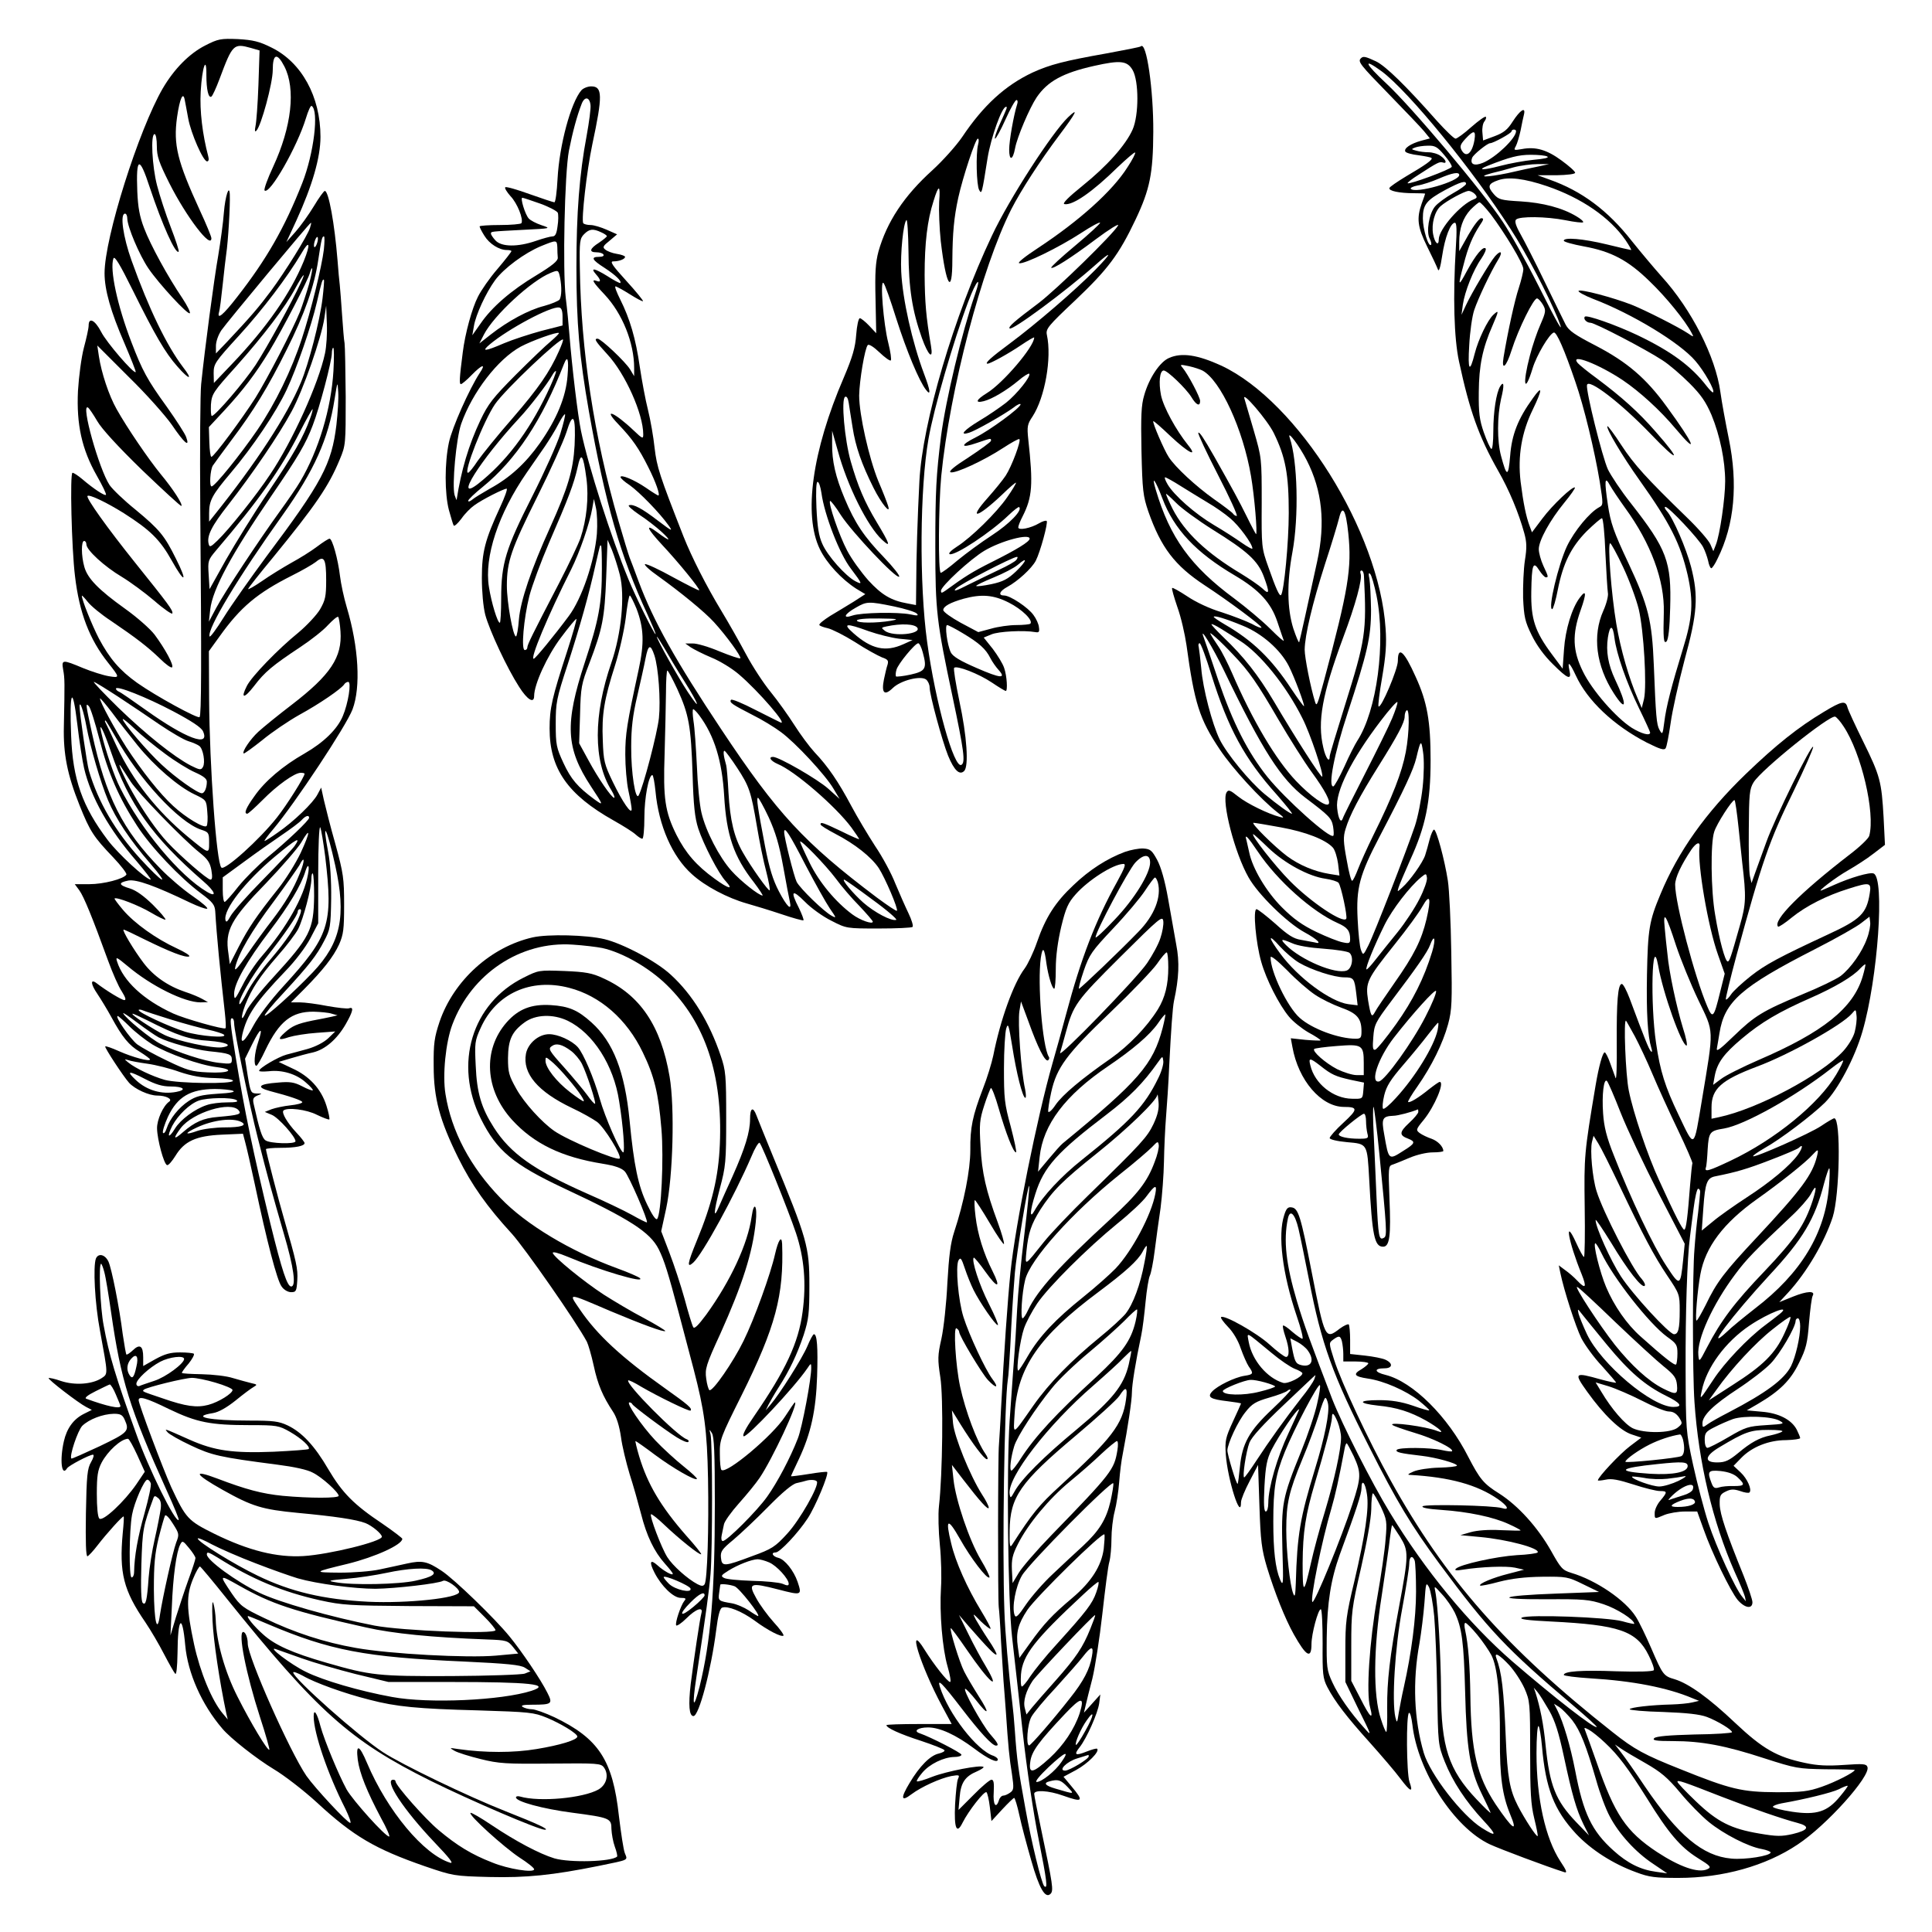 <?xml version="1.0" standalone="no"?>
<!DOCTYPE svg PUBLIC "-//W3C//DTD SVG 20010904//EN"
 "http://www.w3.org/TR/2001/REC-SVG-20010904/DTD/svg10.dtd">
<svg version="1.0" xmlns="http://www.w3.org/2000/svg"
 width="850pt" height="850pt" viewBox="0 0 850 850"
 preserveAspectRatio="xMidYMid meet">
<g transform="translate(0,850) scale(0.1,-0.1)"
fill="#000000" stroke="none">
<path d="M903 8300 c-69 -35 -136 -102 -187 -189 -106 -183 -256 -657 -256
-813 0 -73 27 -169 87 -307 29 -68 52 -126 50 -128 -9 -8 -129 131 -152 177
-27 52 -55 66 -55 28 0 -13 -10 -57 -21 -98 -11 -42 -22 -125 -26 -190 -7
-148 17 -257 83 -373 25 -44 43 -81 40 -84 -5 -6 -55 27 -104 69 -18 15 -37
28 -43 28 -12 0 -4 -334 11 -455 19 -162 64 -278 145 -380 53 -67 53 -68 4
-60 -24 4 -75 20 -114 36 -91 38 -95 38 -87 -8 7 -38 7 -54 3 -248 -3 -122 15
-213 69 -348 46 -115 62 -139 148 -229 35 -37 61 -71 58 -76 -12 -19 -100 -42
-163 -42 l-64 0 20 -27 c20 -28 57 -118 126 -308 20 -55 47 -117 61 -137 16
-26 20 -38 11 -38 -11 0 -79 41 -123 75 -27 20 -25 -5 4 -47 16 -24 44 -70 62
-103 48 -88 77 -124 126 -153 24 -15 44 -30 44 -33 0 -11 -75 9 -136 36 -31
14 -59 24 -61 21 -4 -4 79 -131 105 -160 26 -28 87 -56 124 -56 39 0 69 -16
52 -27 -26 -18 -54 -80 -53 -118 1 -49 30 -157 44 -161 6 -2 22 17 37 41 39
64 90 88 205 93 l92 4 10 -38 c6 -22 25 -104 42 -184 53 -251 98 -424 118
-450 10 -15 28 -25 42 -25 22 0 24 5 27 53 3 50 -3 77 -59 272 -22 74 -79 295
-79 304 0 3 28 6 63 6 68 0 107 8 107 21 0 4 -16 25 -36 46 -40 43 -66 87 -57
97 16 15 102 5 148 -19 27 -13 51 -22 54 -20 2 3 -3 30 -13 61 -23 73 -75 130
-151 164 l-59 28 54 16 c30 9 74 21 98 26 53 13 105 58 143 124 32 56 37 78
15 70 -7 -3 -51 2 -96 10 -45 9 -100 16 -121 16 l-39 0 58 58 c83 84 128 141
154 197 19 44 22 66 22 175 0 114 -3 137 -38 265 -22 77 -44 165 -51 195 l-12
55 -16 -30 c-19 -37 -105 -120 -175 -168 -28 -20 -55 -37 -58 -37 -3 0 14 24
39 53 95 113 321 454 348 526 37 98 27 274 -25 448 -13 43 -26 105 -30 138 -9
76 -34 165 -46 165 -5 0 -30 -16 -55 -35 -25 -19 -76 -51 -113 -71 -37 -21
-96 -57 -130 -81 -35 -24 -62 -39 -60 -34 1 5 50 67 108 137 188 230 246 314
295 433 26 62 26 68 26 275 -1 116 -3 222 -5 236 -3 14 -7 70 -11 125 -4 55
-8 114 -10 130 -2 17 -7 66 -10 110 -13 161 -39 305 -56 305 -4 0 -26 -30 -48
-67 -23 -38 -59 -88 -81 -113 l-40 -45 44 95 c70 153 106 277 106 368 0 177
-83 328 -216 393 -54 27 -81 33 -147 37 -76 3 -87 1 -144 -28z m201 -11 l38
-11 -5 -151 c-3 -84 -9 -165 -13 -182 -4 -21 -3 -27 4 -20 21 21 72 209 72
267 0 72 19 78 51 16 51 -99 32 -266 -49 -441 -25 -53 -42 -101 -38 -105 22
-21 144 193 182 318 10 33 21 57 25 54 33 -20 10 -209 -41 -339 -78 -198 -158
-337 -287 -502 -61 -79 -90 -103 -79 -65 3 9 10 64 16 122 6 58 13 116 15 130
9 59 18 217 16 264 -2 48 -20 -6 -26 -79 -3 -44 -15 -129 -25 -190 -18 -101
-59 -409 -75 -565 -4 -36 -6 -281 -4 -545 6 -694 5 -912 -3 -920 -8 -8 -193
93 -275 151 -77 55 -121 107 -168 195 -31 60 -75 170 -75 188 0 3 12 -9 26
-27 14 -18 60 -56 103 -84 109 -74 160 -113 214 -165 26 -26 50 -43 54 -39 9
9 -31 82 -77 144 -20 26 -78 77 -130 114 -116 83 -165 133 -179 184 -14 49
-14 114 -1 114 6 0 10 -7 10 -15 0 -25 80 -98 156 -143 38 -23 103 -71 144
-106 41 -36 77 -60 78 -55 5 12 -18 42 -164 224 -121 151 -217 285 -209 293 8
8 85 -29 160 -76 116 -74 159 -116 211 -209 57 -102 71 -96 18 9 -50 101 -72
128 -177 215 -51 41 -102 90 -115 109 -46 69 -128 361 -95 341 6 -4 24 -31 41
-60 19 -33 89 -110 197 -215 93 -89 170 -160 173 -158 7 7 -37 75 -91 140 -54
66 -148 204 -194 286 -34 60 -67 160 -78 233 l-7 47 138 -138 c77 -75 162
-171 190 -211 54 -80 81 -103 63 -54 -5 15 -44 75 -85 133 -87 120 -108 160
-156 285 -62 161 -96 320 -79 368 5 13 28 -25 85 -140 98 -198 143 -275 196
-335 53 -61 71 -62 25 -3 -72 95 -150 256 -226 468 -38 106 -52 207 -29 207 6
0 10 -10 10 -22 1 -37 53 -160 93 -219 47 -69 174 -206 182 -197 4 3 -11 33
-32 65 -65 96 -141 235 -169 309 -20 52 -27 92 -30 161 -6 154 9 159 55 18 55
-165 114 -296 127 -282 3 2 -13 51 -35 108 -22 57 -49 140 -60 183 -22 84 -29
226 -11 226 6 0 10 -24 10 -53 0 -45 9 -71 55 -163 74 -147 185 -293 185 -242
0 7 -23 63 -51 123 -99 216 -117 288 -100 410 12 83 27 115 34 74 3 -13 9 -49
15 -80 12 -66 66 -189 83 -189 7 0 9 8 5 23 -25 94 -38 200 -33 284 6 107 26
164 25 72 0 -63 9 -102 22 -94 5 3 21 38 36 78 57 153 62 157 138 136z m260
-791 c-10 -34 -111 -196 -172 -278 -53 -71 -85 -109 -194 -225 l-48 -50 0 33
c0 19 10 48 24 69 25 36 388 473 394 473 2 0 0 -10 -4 -22z m31 -68 c-4 -12
-9 -19 -12 -17 -3 3 -2 15 2 27 4 12 9 19 12 17 3 -3 2 -15 -2 -27z m30 -27
c-9 -75 -57 -272 -97 -393 -45 -138 -116 -284 -196 -402 -74 -108 -187 -248
-201 -248 -11 0 -6 72 5 91 5 8 42 58 82 112 98 130 161 233 243 398 79 157
122 280 139 394 14 93 17 105 25 105 4 0 3 -26 0 -57z m-89 -53 c-58 -141
-164 -293 -315 -451 l-80 -84 -1 43 c0 41 5 49 111 165 106 116 214 259 275
362 36 63 42 44 10 -35z m24 -99 c-11 -38 -29 -93 -40 -122 -32 -79 -143 -294
-196 -379 -58 -91 -183 -260 -194 -260 -4 0 -8 29 -9 65 l-2 66 67 72 c85 92
138 162 199 262 59 98 170 312 178 343 3 12 8 22 10 22 3 0 -3 -31 -13 -69z
m-38 2 c-35 -77 -147 -281 -197 -358 -48 -73 -178 -225 -193 -225 -4 0 -5 22
-4 50 4 47 9 55 110 167 122 137 219 264 262 346 35 64 49 77 22 20z m97 -66
c-12 -100 -61 -288 -95 -369 -62 -148 -197 -355 -384 -588 l-20 -25 0 37 c0
56 13 80 94 176 99 117 201 269 247 367 45 96 109 281 133 385 21 91 25 104
31 99 2 -2 -1 -39 -6 -82z m11 -241 c-28 -133 -144 -389 -242 -534 -60 -91
-182 -243 -231 -290 -30 -29 -35 -31 -39 -15 -9 35 13 79 87 173 104 133 224
309 278 410 51 94 131 324 144 410 l8 55 3 -79 c2 -44 -2 -102 -8 -130z m37
-78 c-10 -166 -65 -349 -146 -486 -15 -26 -56 -85 -90 -132 -92 -127 -244
-357 -280 -425 l-32 -60 6 54 c10 88 93 242 270 501 117 171 150 227 181 309
30 77 84 283 84 317 0 13 3 24 6 24 4 0 4 -46 1 -102z m13 -238 c-21 -172 -63
-252 -307 -577 -70 -95 -155 -215 -188 -268 -33 -53 -61 -91 -63 -85 -11 33
125 259 322 535 138 194 201 334 228 509 13 80 13 80 16 31 2 -27 -2 -93 -8
-145z m-115 31 c-29 -82 -74 -162 -185 -326 -63 -93 -146 -228 -186 -298 l-72
-129 -4 64 c-4 61 -3 64 34 108 186 218 282 353 367 519 28 55 54 101 56 101
2 0 -2 -18 -10 -39z m70 -714 c0 -71 -4 -88 -27 -128 -15 -25 -58 -71 -95
-102 -89 -72 -206 -193 -227 -235 -29 -57 -12 -57 32 0 47 62 81 90 203 171
47 31 103 75 123 98 21 22 40 38 44 35 3 -4 8 -32 10 -64 8 -113 -43 -191
-215 -323 -59 -45 -124 -98 -146 -118 -35 -32 -73 -88 -65 -96 2 -2 38 24 81
58 42 35 116 85 164 112 88 48 186 115 198 135 3 5 11 10 17 10 15 0 0 -95
-24 -151 -24 -57 -83 -115 -168 -164 -95 -54 -175 -122 -220 -187 -39 -54 -48
-78 -32 -78 4 0 34 27 67 60 64 65 141 120 168 120 10 0 17 -2 17 -4 0 -14
-79 -139 -121 -192 -77 -98 -231 -236 -245 -221 -22 21 -52 445 -54 742 l-1
210 47 65 c92 129 166 191 319 268 44 22 91 49 105 60 36 30 45 14 45 -81z
m-917 -511 c53 -35 137 -91 186 -125 49 -33 105 -66 125 -72 20 -6 42 -16 48
-21 17 -13 27 -73 16 -92 -8 -15 -14 -14 -54 6 -73 38 -196 136 -319 255 -63
62 -111 112 -107 113 4 0 51 -29 105 -64z m245 -66 c79 -42 122 -70 130 -87
33 -73 -76 -32 -251 93 -59 42 -112 79 -119 81 -7 3 -13 9 -13 13 0 16 134
-37 253 -100z m-393 -250 c30 -128 110 -270 231 -409 38 -45 66 -81 62 -81
-21 1 -144 114 -189 174 -112 148 -154 268 -161 458 -8 201 6 228 27 53 9 -78
23 -165 30 -195z m236 100 c73 -90 178 -181 250 -215 52 -25 52 -25 56 -77 3
-29 1 -57 -3 -62 -10 -12 -92 37 -147 88 -59 54 -137 153 -206 258 -52 82
-116 199 -116 215 0 4 24 -24 53 -62 28 -38 79 -103 113 -145z m-226 85 c18
-95 62 -246 95 -325 35 -84 97 -176 186 -279 91 -106 56 -88 -44 21 -110 121
-185 249 -226 388 -9 32 -41 254 -41 283 1 28 18 -23 30 -88z m57 -56 c38
-149 86 -259 166 -382 60 -93 189 -229 282 -298 51 -38 60 -50 62 -79 6 -104
22 -267 42 -443 4 -37 6 -69 3 -71 -6 -7 -180 42 -230 65 -131 60 -220 143
-247 229 -7 22 -2 20 46 -20 104 -88 250 -160 321 -160 l33 1 -25 14 c-14 8
-47 22 -75 31 -75 25 -139 69 -183 127 -44 58 -97 147 -88 147 4 0 46 -20 94
-44 108 -53 176 -80 194 -74 7 3 -18 19 -55 36 -89 41 -185 109 -236 169 -22
26 -39 49 -37 50 8 8 108 -31 160 -62 32 -19 61 -33 64 -31 2 3 -22 32 -55 65
-40 39 -73 63 -101 72 -51 15 -53 26 -7 35 35 6 115 -22 273 -98 34 -16 67
-28 73 -26 7 2 -22 27 -64 56 -41 28 -104 82 -140 119 -169 173 -241 317 -302
596 -29 134 -29 135 -14 120 7 -7 27 -71 46 -144z m289 -65 c44 -33 104 -70
132 -82 36 -16 52 -28 52 -41 0 -27 -10 -51 -22 -51 -19 0 -115 68 -177 126
-61 56 -171 185 -171 200 0 4 24 -15 53 -43 28 -27 88 -76 133 -109z m-218 74
c101 -183 278 -375 376 -408 34 -11 36 -14 36 -56 0 -53 1 -53 -94 25 -136
113 -241 246 -312 396 -25 55 -48 103 -51 108 -2 4 -2 7 1 7 2 0 22 -33 44
-72z m-19 -68 c77 -226 182 -373 404 -566 54 -46 64 -75 18 -48 -121 71 -291
275 -383 459 -24 46 -66 169 -82 240 -14 59 11 10 43 -85z m86 -129 c32 -49
231 -255 304 -313 34 -27 45 -43 51 -76 5 -30 4 -42 -4 -42 -14 0 -133 104
-189 164 -46 49 -107 137 -154 220 -35 61 -74 148 -50 112 7 -10 25 -39 42
-65z m785 -159 c0 -11 -93 -100 -182 -173 -42 -35 -100 -93 -129 -129 -28 -36
-55 -66 -60 -68 -5 -2 -9 21 -9 52 l0 56 93 68 c50 37 125 90 165 117 40 27
80 57 89 67 17 19 33 24 33 10z m71 -172 c35 -297 19 -347 -185 -570 -57 -62
-110 -133 -131 -172 -37 -70 -60 -89 -49 -40 20 86 58 142 189 279 44 45 90
106 110 144 l35 67 0 218 c0 121 4 212 9 204 4 -8 14 -67 22 -130z m-108 18
c-22 -46 -66 -117 -99 -158 -98 -123 -131 -173 -173 -254 l-40 -78 -6 47 c-16
101 10 150 166 310 69 72 138 152 154 178 42 73 41 48 -2 -45z m152 -56 c49
-223 25 -339 -98 -469 -84 -88 -206 -198 -212 -191 -3 3 33 47 80 97 116 126
148 167 181 231 27 51 29 63 31 185 1 80 -4 159 -13 205 -29 153 -6 109 31
-58z m-179 86 c-9 -13 -72 -80 -140 -149 -68 -69 -132 -141 -142 -160 -13 -24
-19 -29 -22 -17 -10 46 86 169 217 279 94 78 118 92 87 47z m24 -118 c-29 -73
-65 -133 -124 -210 -28 -36 -77 -103 -109 -150 -43 -62 -57 -77 -52 -55 14 60
71 158 168 287 54 73 105 146 114 161 23 46 26 24 3 -33z m35 -7 c-18 -100
-94 -234 -204 -361 -27 -31 -65 -88 -84 -127 -33 -64 -36 -67 -37 -38 0 46 54
142 158 279 83 109 138 201 156 262 11 35 19 26 11 -15z m27 -96 c-2 -149 -18
-180 -180 -357 -57 -62 -110 -129 -118 -148 -23 -55 -27 -31 -5 27 29 72 63
124 143 216 39 44 79 97 90 118 23 46 58 178 58 220 0 17 3 27 6 24 4 -4 6
-49 6 -100z m-63 -84 c-19 -52 -57 -109 -129 -194 -40 -46 -85 -110 -102 -143
-16 -32 -31 -56 -34 -54 -11 12 54 126 117 205 80 101 139 187 139 202 0 6 4
11 10 11 6 0 6 -10 -1 -27z m-569 -458 c58 -18 132 -38 165 -45 33 -7 64 -17
70 -22 19 -17 -105 -7 -171 13 -70 22 -204 84 -204 95 0 3 8 3 18 -1 9 -4 64
-22 122 -40z m-52 -79 c47 -24 155 -53 222 -61 89 -9 100 -13 100 -37 0 -19
-4 -20 -57 -14 -63 7 -183 46 -256 83 -43 21 -157 115 -165 135 -2 5 26 -14
63 -42 36 -27 78 -56 93 -64z m762 104 l25 -7 -25 -6 c-14 -3 -52 -11 -85 -17
-68 -14 -90 -24 -122 -53 -34 -30 -28 -36 18 -20 23 7 78 16 123 19 l81 6 -32
-31 c-20 -18 -55 -36 -90 -46 -32 -9 -74 -20 -93 -25 -36 -10 -120 -59 -120
-71 0 -4 19 -4 43 -2 58 7 121 -12 162 -49 20 -17 34 -33 31 -35 -2 -2 -23 5
-47 18 -35 18 -54 21 -107 16 -84 -6 -97 -20 -35 -37 89 -23 143 -42 143 -49
0 -5 -24 -11 -52 -14 -29 -3 -66 -11 -83 -17 l-30 -12 31 -13 c29 -12 104 -96
104 -116 0 -14 -114 -10 -132 4 -15 10 -27 48 -52 160 -5 22 -2 29 16 37 23 9
23 9 -3 9 -25 1 -27 5 -39 77 l-12 76 32 65 c36 73 49 78 26 9 -17 -49 -21
-106 -8 -105 4 0 22 31 40 70 60 125 115 169 212 168 30 -1 66 -4 80 -9z
m-812 -29 c132 -67 186 -85 270 -90 79 -6 112 -22 57 -29 -41 -5 -195 28 -250
54 -48 23 -156 94 -141 94 3 0 32 -13 64 -29z m-78 -27 c25 -25 70 -60 100
-79 69 -41 208 -91 284 -100 85 -11 55 -28 -41 -23 -68 3 -90 9 -177 51 -55
26 -114 59 -132 72 -31 24 -101 125 -86 125 4 -1 27 -21 52 -46z m460 15 c0
-35 66 -356 104 -505 44 -174 63 -243 114 -419 45 -152 56 -235 33 -235 -17 0
-40 68 -91 275 -76 314 -113 491 -154 740 -24 148 -25 165 -15 165 5 0 9 -9 9
-21z m-381 -179 c36 -5 100 -21 141 -36 54 -18 98 -26 155 -27 46 -1 80 -6 80
-12 0 -15 -241 -12 -300 4 -56 16 -129 51 -160 76 -19 16 -19 16 -1 11 10 -4
49 -11 85 -16z m101 -100 c58 0 74 -15 25 -24 -64 -12 -129 7 -177 52 -44 41
-33 43 38 6 48 -25 78 -34 114 -34z m275 -19 c13 -5 -11 -10 -68 -13 -72 -5
-95 -11 -127 -32 -44 -29 -83 -78 -97 -121 -5 -16 -12 -24 -16 -19 -3 6 7 38
22 71 42 88 98 121 206 122 33 0 69 -4 80 -8z m15 -41 c11 -7 -1 -10 -41 -10
-31 0 -71 -5 -90 -12 -52 -17 -115 -64 -139 -103 -29 -47 -37 -38 -12 12 25
47 77 97 117 111 38 13 145 15 165 2z m10 -45 c14 -17 1 -21 -91 -29 -64 -5
-102 -22 -154 -67 -42 -37 -45 -29 -9 19 53 68 219 119 254 77z m13 -52 c25
-14 -3 -23 -72 -23 -44 0 -97 -7 -121 -15 -59 -21 -61 -12 -3 15 71 33 159 44
196 23z"/>
<path d="M5019 8296 c-2 -3 -70 -16 -151 -31 -186 -33 -248 -49 -325 -84 -121
-57 -217 -145 -310 -284 -26 -38 -85 -104 -131 -146 -125 -113 -200 -227 -237
-357 -13 -49 -16 -92 -13 -211 l3 -149 -31 33 c-17 18 -36 33 -41 33 -6 0 -13
-33 -16 -72 -4 -57 -16 -98 -55 -190 -139 -322 -178 -604 -105 -754 30 -62 95
-132 160 -174 l40 -24 -51 -33 c-28 -17 -75 -46 -104 -63 -28 -18 -50 -35 -47
-40 2 -4 19 -10 37 -14 18 -4 72 -31 120 -61 47 -31 101 -60 118 -67 26 -9 30
-14 25 -32 -4 -11 -11 -41 -16 -65 -12 -60 2 -74 39 -38 35 34 124 56 147 37
8 -7 15 -22 15 -34 0 -33 55 -235 81 -300 27 -66 51 -88 71 -68 21 21 12 154
-21 307 -16 77 -27 143 -23 147 12 11 108 -26 166 -65 31 -21 58 -37 61 -37 9
0 5 67 -7 101 -6 19 -29 56 -50 84 l-40 50 34 14 c30 13 143 19 193 10 16 -3
19 1 16 21 -1 14 -12 38 -24 54 -23 33 -103 86 -129 86 -28 0 -21 19 14 38 46
25 107 81 125 115 20 39 55 168 48 175 -3 3 -18 -1 -33 -10 -37 -22 -92 -33
-92 -18 0 6 8 27 19 48 43 85 47 140 25 339 -6 57 -4 67 19 101 54 83 85 256
63 358 -6 27 4 39 126 154 142 135 191 200 264 354 63 133 77 202 78 386 1
185 -30 401 -55 376z m-36 -104 c28 -48 28 -199 0 -262 -30 -68 -113 -161
-220 -247 -62 -50 -91 -79 -80 -81 36 -7 123 53 234 162 40 38 75 68 77 65 3
-3 -12 -32 -33 -64 -66 -105 -212 -236 -394 -356 -55 -36 -92 -65 -83 -67 23
-5 174 69 271 132 47 31 85 51 85 46 0 -5 -50 -51 -110 -101 -61 -51 -108 -94
-105 -97 7 -7 84 41 197 126 59 44 103 71 97 60 -19 -36 -271 -282 -349 -341
-108 -81 -135 -105 -128 -112 11 -11 245 162 377 279 75 67 75 56 1 -20 -87
-89 -265 -242 -377 -325 -84 -62 -113 -89 -98 -89 12 0 92 44 148 82 31 21 57
36 57 33 0 -40 -138 -202 -209 -245 -47 -29 -53 -45 -13 -35 36 9 99 46 152
90 23 20 45 33 48 31 10 -10 -54 -90 -102 -128 -27 -21 -80 -57 -117 -79 -68
-41 -91 -67 -46 -53 30 9 154 80 195 110 17 14 32 20 32 15 0 -15 -135 -114
-197 -145 -70 -35 -68 -50 4 -25 65 22 63 22 63 10 0 -5 -44 -37 -97 -72 -66
-42 -92 -64 -80 -67 23 -5 146 52 230 107 37 24 69 42 72 39 8 -8 -34 -120
-60 -160 -13 -20 -49 -64 -80 -99 -88 -99 -46 -89 63 14 34 33 62 57 62 53 0
-4 -17 -33 -39 -64 -46 -67 -158 -177 -221 -217 -25 -16 -39 -30 -32 -33 24
-8 180 95 259 171 24 23 45 39 47 36 15 -14 -42 -73 -120 -124 -49 -32 -117
-82 -152 -111 -35 -30 -68 -54 -73 -54 -12 0 -10 297 2 425 38 382 178 916
308 1174 43 84 127 214 212 327 74 98 87 125 38 78 -70 -67 -259 -359 -335
-521 -167 -352 -306 -823 -319 -1080 -8 -151 -14 -341 -14 -452 l-1 -93 -37 7
c-73 13 -114 38 -172 101 -32 36 -75 95 -94 132 -35 66 -84 209 -75 218 3 2
25 -26 48 -63 50 -76 244 -282 256 -270 4 4 -26 42 -67 85 -87 90 -128 151
-173 259 -40 95 -56 165 -55 241 l0 57 25 -88 c42 -155 131 -333 195 -392 40
-37 35 -20 -24 78 -54 90 -83 159 -114 267 -27 95 -43 273 -25 284 7 4 13 -6
16 -26 3 -18 10 -67 17 -108 13 -85 40 -162 92 -266 35 -70 78 -122 64 -79 -3
11 -22 60 -43 109 -41 101 -84 292 -84 376 1 65 25 209 38 222 5 5 26 -8 51
-32 23 -22 45 -38 50 -36 4 3 -1 38 -11 78 -21 82 -37 279 -21 263 6 -5 31
-76 56 -156 46 -144 101 -276 131 -314 22 -29 20 -5 -8 69 -53 141 -95 329
-101 451 -4 81 9 213 23 227 4 4 8 -59 9 -140 1 -160 16 -258 59 -379 28 -78
51 -99 40 -35 -22 129 -27 192 -28 312 0 142 12 241 39 325 23 75 31 74 25 -3
-2 -38 1 -116 7 -173 23 -198 51 -243 51 -81 1 116 7 185 26 272 20 91 76 260
86 260 5 0 5 -12 1 -27 -10 -38 -7 -178 5 -199 11 -20 12 -18 37 141 15 91 63
225 81 225 7 0 6 -2 -30 -82 -14 -32 -22 -58 -18 -58 4 0 25 38 46 85 21 47
43 85 48 85 5 0 7 -8 3 -19 -15 -47 -35 -160 -35 -199 0 -51 16 -48 26 6 9 49
64 178 95 224 48 70 114 107 252 138 116 26 146 23 170 -18z m-694 -989 c-57
-165 -128 -461 -149 -623 -21 -170 -25 -239 -25 -485 0 -285 6 -331 76 -661
50 -237 57 -288 39 -299 -32 -20 -115 276 -151 541 -35 254 -32 677 6 893 23
133 110 432 175 604 36 96 61 121 29 30z m-675 -872 c13 -96 79 -267 129 -332
52 -69 53 -73 20 -56 -43 23 -122 111 -145 164 -16 35 -22 76 -26 160 -3 73
-1 113 5 113 6 0 13 -22 17 -49z m916 -201 c0 -13 -55 -47 -169 -104 -82 -41
-117 -63 -202 -125 -16 -11 -19 -11 -19 0 0 20 129 139 191 176 74 44 199 77
199 53z m-59 -94 c-6 -7 -39 -26 -74 -42 -34 -16 -95 -46 -136 -66 -54 -28
-69 -32 -56 -18 17 19 249 139 269 140 5 0 3 -6 -3 -14z m-1 -50 c-36 -34 -57
-45 -108 -56 -34 -7 -65 -11 -67 -8 -3 2 32 19 76 37 44 18 92 43 107 56 46
40 39 16 -8 -29z m-32 -137 c58 -29 109 -79 95 -93 -3 -3 -31 -6 -62 -6 -30 0
-80 -7 -111 -16 l-56 -15 -77 41 c-42 23 -77 48 -77 56 0 16 30 33 90 50 78
21 131 17 198 -17z m-505 -17 c48 -10 93 -24 100 -31 10 -10 4 -11 -28 -4 -56
11 -215 8 -254 -5 -46 -16 -37 6 15 35 47 27 55 28 167 5z m-13 -63 c-65 -11
-150 -11 -150 1 0 6 38 10 98 9 82 -1 90 -3 52 -10z m116 -31 c18 -28 -106
-40 -142 -14 -18 14 -18 15 6 20 65 14 125 11 136 -6z m-214 -15 c40 -14 100
-29 133 -33 l60 -6 -40 -18 c-79 -36 -141 -22 -220 48 -50 44 -34 46 67 9z
m414 -9 c72 -43 101 -69 121 -109 8 -16 25 -40 36 -52 36 -40 9 -38 -96 8 -74
32 -105 51 -114 69 -16 34 -27 120 -16 120 5 0 36 -16 69 -36z m-176 -85 c19
-70 13 -82 -54 -97 -32 -7 -61 -10 -64 -8 -2 3 -2 16 2 29 6 25 82 117 96 117
5 0 14 -18 20 -41z"/>
<path d="M5987 8243 c-14 -14 -3 -28 122 -156 71 -73 141 -146 156 -164 l26
-32 -38 -10 c-47 -13 -78 -34 -70 -48 4 -6 30 -13 58 -16 28 -4 54 -9 57 -12
7 -7 -25 -30 -112 -81 -38 -23 -72 -46 -73 -51 -5 -13 44 -23 108 -23 27 0 49
-1 49 -2 0 -2 -7 -21 -15 -43 -23 -66 -19 -103 24 -190 22 -44 43 -89 47 -100
4 -13 11 6 19 60 12 81 37 145 56 145 8 0 9 -34 4 -110 -13 -216 -8 -398 14
-500 47 -219 87 -330 171 -479 50 -87 91 -186 116 -276 11 -40 12 -64 3 -120
-6 -39 -9 -114 -8 -166 4 -83 8 -103 38 -164 22 -45 56 -91 93 -127 66 -66 83
-72 73 -28 -10 45 1 36 28 -22 51 -111 167 -220 312 -295 58 -29 77 -35 83
-25 5 7 14 56 22 110 7 53 35 178 61 277 57 208 62 282 29 411 -21 81 -79 215
-107 246 -9 10 -11 18 -6 18 15 0 149 -143 166 -177 8 -15 18 -43 22 -60 3
-18 10 -33 14 -33 4 0 17 19 28 43 74 149 90 328 49 527 -14 69 -31 161 -37
205 -21 155 -127 364 -259 509 -32 36 -91 106 -131 156 -105 134 -220 220
-362 270 l-52 19 83 0 c47 1 82 5 82 11 0 6 -27 30 -60 54 -64 47 -114 62
-175 50 -35 -6 -36 -5 -26 13 6 11 15 42 21 69 5 27 12 59 15 71 8 35 -17 19
-50 -32 -22 -35 -39 -49 -79 -64 l-51 -19 -3 35 c-2 19 2 41 9 49 6 8 9 17 6
20 -3 4 -32 -17 -64 -45 -31 -28 -63 -51 -69 -51 -7 0 -43 35 -81 77 -138 156
-226 242 -269 263 -47 22 -57 24 -67 13z m92 -57 c118 -88 400 -432 568 -695
67 -103 164 -288 207 -393 33 -82 2 -30 -88 150 -52 103 -122 228 -155 277
-88 134 -403 507 -511 607 -96 89 -107 117 -21 54z m591 -263 c0 -31 -88 -115
-145 -139 -39 -16 -59 -7 -48 22 5 14 67 64 79 64 14 0 94 44 94 52 0 4 5 8
10 8 6 0 10 -3 10 -7z m-183 -39 c-10 -59 -37 -81 -57 -44 -8 16 -5 25 17 49
37 40 47 39 40 -5z m-133 -66 c20 -23 35 -47 33 -52 -3 -11 -187 -79 -194 -72
-2 2 19 19 48 37 83 54 93 59 107 54 20 -7 14 13 -10 29 -12 9 -36 16 -53 16
-16 0 -41 3 -54 7 -23 6 -23 7 -5 14 10 4 36 8 56 8 31 1 42 -5 72 -41z m454
-7 c8 -5 -15 -10 -60 -14 -40 -4 -107 -16 -148 -27 -76 -20 -105 -19 -54 1 96
38 135 48 189 48 33 0 66 -3 73 -8z m-38 -43 c-25 -5 -87 -18 -138 -30 -92
-19 -141 -19 -66 1 22 5 64 16 94 25 30 8 78 14 105 14 l50 0 -45 -10z m-350
-38 c0 -28 -191 -83 -213 -61 -4 4 9 11 30 15 21 3 63 17 93 30 60 26 90 31
90 16z m386 -49 c152 -52 276 -137 346 -238 16 -24 27 -43 24 -43 -3 0 -51 11
-108 25 -104 25 -188 32 -188 16 0 -5 39 -16 88 -25 121 -22 195 -61 290 -154
72 -69 155 -171 184 -226 11 -20 10 -20 -15 -3 -42 28 -188 102 -248 126 -82
32 -228 71 -234 61 -3 -4 26 -20 64 -35 171 -65 382 -193 450 -273 39 -45 87
-130 78 -138 -2 -3 -15 10 -29 28 -67 87 -155 152 -303 223 -97 46 -223 90
-232 82 -9 -9 7 -27 24 -27 20 0 244 -117 317 -165 30 -19 83 -65 119 -101 51
-51 72 -82 97 -140 37 -90 60 -201 60 -292 0 -73 -23 -234 -41 -279 l-11 -28
-13 30 c-7 17 -54 71 -105 120 -177 172 -230 230 -287 317 -31 48 -59 85 -61
83 -8 -8 66 -132 140 -236 136 -191 181 -281 213 -419 26 -117 22 -187 -21
-325 -50 -163 -74 -256 -82 -323 -7 -54 -8 -56 -21 -33 -13 23 -16 59 -25 286
-8 196 -24 260 -111 446 -66 140 -79 178 -91 258 -16 107 -14 129 9 86 9 -16
39 -61 67 -100 113 -155 174 -319 170 -460 -3 -111 -1 -140 12 -127 8 8 14 59
16 147 6 204 -14 258 -173 461 -43 54 -88 122 -101 149 -25 55 -97 345 -92
371 6 31 148 -78 279 -214 126 -132 141 -125 22 10 -75 86 -148 151 -256 232
-40 29 -78 60 -86 69 -36 45 93 -5 199 -76 74 -50 165 -133 231 -212 106 -126
84 -71 -39 97 -90 124 -173 195 -311 267 -93 48 -119 66 -133 93 -9 18 -51
103 -92 188 -41 85 -89 179 -106 209 -22 39 -27 58 -20 65 15 15 132 14 218
-3 39 -8 75 -12 77 -9 3 3 -10 15 -29 26 -63 38 -149 60 -246 66 -87 5 -97 8
-118 32 -29 33 -25 46 19 61 45 16 115 8 215 -26z m-356 10 c0 -5 -26 -24 -57
-41 -32 -18 -68 -44 -80 -59 -26 -32 -39 -111 -23 -141 6 -12 9 -24 6 -27 -11
-12 -36 68 -36 116 0 61 15 80 100 126 66 35 90 42 90 26z m40 -46 c10 -12 9
-16 -6 -22 -57 -21 -154 -132 -154 -176 0 -33 -18 -16 -25 23 -8 45 7 100 33
123 27 24 105 66 123 67 9 0 22 -7 29 -15z m68 -87 c62 -82 145 -219 144 -242
0 -12 -9 -49 -20 -83 -18 -54 -48 -191 -67 -305 -10 -62 12 -43 35 30 30 95
99 234 113 229 7 -2 18 -15 26 -29 13 -23 12 -31 -11 -84 -15 -33 -36 -95 -47
-138 -34 -129 -24 -174 12 -56 17 56 73 151 93 157 12 4 47 -76 95 -217 38
-109 85 -305 107 -438 16 -102 16 -104 -3 -114 -42 -23 -108 -103 -141 -171
-38 -81 -85 -277 -65 -277 4 0 16 39 25 87 23 115 58 186 127 256 32 31 62 57
67 57 5 0 12 -69 15 -152 4 -84 9 -163 11 -176 3 -12 -6 -48 -20 -79 -49 -110
-32 -242 46 -363 56 -87 60 -53 6 60 -31 66 -41 124 -32 185 9 58 22 57 29 -2
9 -70 52 -194 108 -309 27 -55 49 -104 49 -107 0 -16 -39 -5 -81 21 -69 44
-175 165 -215 248 -45 91 -48 162 -10 269 27 76 25 94 -4 55 -34 -45 -63 -139
-69 -227 l-6 -85 -47 63 c-75 101 -93 155 -91 276 2 120 8 137 35 94 11 -17
24 -31 29 -31 12 0 12 2 -11 51 -11 24 -20 57 -20 73 0 38 49 127 112 204 28
34 49 64 47 67 -9 8 -99 -77 -143 -136 l-46 -61 -10 27 c-16 42 -28 101 -40
196 -13 112 4 216 54 318 43 89 43 110 0 49 -66 -91 -93 -161 -100 -254 -8
-94 -15 -94 -40 0 -18 66 -17 175 0 251 15 60 13 82 -4 55 -17 -28 -30 -111
-30 -196 0 -49 -4 -83 -9 -79 -5 3 -20 36 -33 73 -19 55 -23 86 -22 177 1 116
16 192 61 294 28 65 28 69 3 46 -25 -23 -66 -108 -82 -171 -22 -88 -31 -74
-24 37 3 59 13 129 22 155 18 53 73 169 105 221 22 35 13 45 -13 16 -22 -25
-105 -165 -128 -215 l-20 -43 6 45 c8 56 46 153 81 202 14 21 23 41 19 45 -11
11 -43 -28 -81 -97 -40 -75 -42 -72 -16 25 20 79 40 125 71 173 18 26 19 32 7
32 -9 0 -33 -32 -56 -72 l-41 -73 0 40 c0 60 16 106 50 143 17 17 35 32 39 32
5 0 27 -24 49 -52z m583 -1553 c27 -57 58 -141 69 -186 22 -95 36 -335 23
-394 l-10 -40 -17 40 c-39 90 -76 217 -95 331 -22 130 -39 354 -27 354 4 0 30
-47 57 -105z"/>
<path d="M2558 8103 c-46 -53 -97 -240 -105 -390 -3 -57 -9 -103 -14 -103 -4
0 -53 16 -109 36 -55 20 -104 34 -107 30 -4 -3 7 -21 23 -39 30 -31 58 -102
48 -119 -3 -4 -45 -8 -95 -8 -49 0 -89 -3 -89 -6 0 -4 9 -22 21 -41 22 -36 65
-63 99 -63 11 0 20 -2 20 -5 0 -3 -27 -38 -61 -78 -34 -39 -72 -94 -86 -122
-26 -50 -57 -163 -67 -245 -15 -116 -16 -140 -8 -140 4 0 26 18 47 40 47 48
65 52 35 8 -45 -69 -121 -239 -135 -305 -19 -89 -19 -224 0 -297 9 -32 18 -63
21 -68 3 -5 18 9 34 30 15 22 41 48 57 59 34 25 129 73 142 73 5 0 -8 -37 -29
-82 -66 -143 -80 -196 -80 -311 0 -60 6 -127 15 -162 19 -70 96 -235 149 -317
36 -57 66 -75 66 -40 0 51 57 176 118 257 35 47 66 84 68 82 2 -2 -16 -66 -41
-143 -66 -203 -77 -250 -77 -339 0 -177 79 -291 282 -405 41 -23 84 -50 96
-61 11 -10 24 -19 30 -19 5 0 9 42 9 93 0 87 19 187 35 187 4 0 10 -33 14 -72
14 -151 74 -287 160 -364 58 -53 157 -105 242 -129 32 -9 101 -30 152 -47 50
-17 94 -29 97 -27 2 3 -7 27 -20 54 -39 76 -31 85 26 28 27 -28 80 -66 117
-84 66 -34 67 -34 208 -34 78 0 145 3 149 7 4 4 -4 31 -18 60 -14 29 -40 88
-58 131 -17 44 -57 118 -89 165 -31 48 -79 128 -105 177 -56 105 -102 173
-161 235 -23 25 -63 79 -89 120 -26 41 -73 107 -104 145 -32 39 -81 114 -109
167 -29 54 -77 139 -108 190 -66 109 -131 237 -167 328 -106 270 -117 305
-127 389 -5 48 -18 123 -29 167 -11 43 -27 129 -36 189 -18 126 -44 213 -86
297 -16 32 -26 58 -21 58 4 0 32 -15 62 -34 30 -19 56 -33 59 -31 2 2 -31 43
-74 90 -61 67 -73 85 -57 85 26 0 52 10 52 20 0 4 -16 10 -36 13 -20 3 -43 12
-51 19 -13 10 -10 16 19 39 l33 28 -45 20 c-25 11 -57 21 -72 21 -15 0 -29 4
-32 8 -9 15 15 228 40 347 46 215 45 255 -5 255 -15 0 -35 -8 -43 -17z m40
-65 c2 -14 -6 -75 -17 -135 -32 -170 -45 -340 -45 -578 0 -248 13 -396 55
-635 72 -405 138 -635 257 -892 22 -49 39 -88 36 -88 -6 0 -88 165 -119 241
-75 181 -177 498 -209 654 -14 68 -39 275 -51 425 -3 41 -10 113 -16 160 -14
124 -5 546 14 647 16 81 35 152 56 206 13 34 35 31 39 -5z m-221 -434 c39 -14
74 -33 77 -40 3 -8 3 -35 -1 -59 -4 -33 -10 -45 -22 -45 -9 0 -42 -9 -74 -20
-78 -27 -150 -27 -177 2 -11 12 -20 25 -20 30 0 10 -4 9 145 17 120 6 120 6
78 20 -24 8 -49 21 -57 30 -16 18 -38 91 -28 91 4 0 39 -12 79 -26z m268 -126
c14 -6 25 -14 25 -17 0 -3 -16 -16 -35 -29 -41 -26 -45 -42 -11 -42 14 0 28
-4 31 -10 4 -6 -5 -10 -19 -10 -38 0 -32 -13 23 -48 49 -32 77 -59 70 -67 -2
-2 -29 12 -58 31 -57 35 -76 38 -48 6 21 -23 22 -36 2 -28 -25 9 -17 -5 35
-60 78 -83 130 -212 130 -323 l0 -36 -18 30 c-20 33 -128 135 -143 135 -17 0
-9 -12 44 -70 78 -84 157 -261 157 -351 0 -21 -3 -20 -42 17 -85 81 -140 103
-67 27 62 -65 90 -106 131 -188 33 -65 54 -125 44 -125 -2 0 -27 15 -54 34
-53 36 -112 60 -112 47 0 -5 18 -21 41 -36 42 -30 131 -121 170 -176 21 -29
16 -27 -46 20 -69 53 -109 75 -128 68 -6 -2 14 -20 45 -41 31 -20 76 -55 100
-77 45 -42 36 -43 -20 -1 -56 42 -46 17 21 -55 73 -78 168 -195 163 -200 -2
-2 -53 24 -114 57 -61 34 -117 60 -124 58 -6 -2 19 -26 58 -53 99 -71 204
-157 245 -202 55 -60 122 -153 116 -159 -3 -3 -44 11 -91 30 -47 20 -101 36
-119 35 l-32 0 24 -17 c14 -9 55 -30 91 -45 37 -15 91 -48 121 -74 87 -74 220
-229 182 -211 -5 2 -54 27 -110 55 -56 29 -104 49 -107 44 -8 -12 5 -20 94
-66 41 -20 98 -55 126 -76 64 -47 196 -189 231 -249 l27 -45 -50 45 c-47 42
-217 140 -243 140 -22 0 -10 -18 20 -31 76 -31 256 -187 325 -280 19 -26 34
-49 34 -51 0 -2 -35 13 -77 34 -82 39 -93 43 -93 31 0 -5 30 -23 66 -42 85
-44 157 -101 190 -150 28 -43 87 -181 80 -188 -2 -3 -42 24 -88 58 -321 242
-438 369 -684 739 -201 302 -299 477 -364 651 -17 46 -35 94 -40 106 -5 13
-27 85 -49 161 -108 371 -165 749 -170 1114 -2 116 0 129 19 148 23 23 39 25
75 8z m-193 -65 c0 -16 1 -37 2 -47 1 -14 -25 -35 -94 -77 -112 -67 -197 -141
-246 -213 l-36 -51 7 40 c8 50 53 147 93 202 39 53 130 120 202 150 69 28 70
28 72 -4z m12 -134 c8 -42 7 -81 -2 -97 -5 -6 -35 -19 -68 -28 -68 -17 -160
-67 -234 -125 l-51 -40 20 39 c43 84 209 238 295 272 32 13 33 12 40 -21z m11
-173 l0 -38 -94 -24 c-51 -14 -125 -38 -163 -54 -86 -37 -102 -38 -63 -5 81
68 270 169 305 162 10 -1 15 -14 15 -41z m-51 -107 c-22 -18 -91 -84 -155
-148 -100 -101 -121 -127 -156 -201 -51 -108 -84 -219 -104 -349 0 -3 -4 6 -9
21 -12 42 7 249 29 313 49 139 161 285 262 340 51 27 160 66 168 60 2 -2 -14
-18 -35 -36z m35 -44 c-41 -92 -89 -162 -204 -295 -65 -74 -133 -159 -153
-187 -19 -29 -38 -53 -43 -53 -21 0 69 229 119 302 44 64 288 295 299 284 2
-2 -6 -24 -18 -51z m38 -108 c-7 -93 -47 -190 -122 -297 -63 -89 -132 -152
-220 -200 -33 -19 -68 -40 -77 -48 -10 -8 -18 -11 -18 -5 0 5 29 33 64 61 146
119 261 293 357 540 16 41 22 23 16 -51z m-91 -79 c-82 -171 -182 -302 -303
-397 -109 -84 9 103 181 289 49 52 127 155 145 188 7 13 15 22 17 19 3 -2 -15
-47 -40 -99z m59 -177 c-14 -45 -70 -169 -124 -276 -116 -229 -136 -294 -136
-447 0 -60 -3 -108 -6 -108 -10 0 -37 88 -48 158 -21 132 41 321 166 502 26
38 63 91 81 117 18 27 45 70 58 96 14 27 27 47 30 44 2 -2 -7 -41 -21 -86z
m63 -50 c-6 -109 -29 -187 -107 -360 -84 -185 -131 -324 -138 -406 -3 -41 -9
-75 -13 -75 -13 0 -40 150 -40 223 0 107 19 161 134 392 58 116 115 243 128
283 29 95 42 74 36 -57z m52 -146 c11 -84 1 -181 -26 -262 -9 -26 -51 -115
-94 -198 -118 -227 -140 -271 -140 -284 0 -6 -5 -11 -11 -11 -17 0 -5 138 20
238 12 46 51 151 87 235 85 195 109 259 125 330 15 71 25 59 39 -48z m46 -244
c-10 -119 -66 -285 -124 -362 -67 -90 -144 -183 -153 -187 -21 -8 62 191 164
393 37 74 82 204 93 270 l7 40 9 -40 c5 -22 7 -73 4 -114z m101 -180 c23 -91
7 -258 -37 -386 -80 -231 -80 -434 0 -562 11 -18 16 -33 12 -33 -12 1 -71 87
-113 165 l-41 75 4 127 c3 120 6 134 41 225 58 152 67 199 74 378 l6 165 19
-44 c10 -25 26 -74 35 -110z m-79 27 c0 -154 -13 -224 -75 -412 -89 -271 -84
-377 27 -546 56 -85 57 -87 14 -56 -73 54 -102 88 -135 159 -31 67 -34 80 -34
172 0 93 3 111 52 260 55 170 94 309 123 440 22 95 19 85 24 85 3 0 4 -46 4
-102z m152 -175 c33 -86 35 -152 10 -268 -52 -240 -59 -284 -59 -375 0 -52 6
-124 14 -160 8 -36 14 -72 14 -80 0 -27 -40 31 -83 120 -37 77 -41 92 -44 183
-5 114 6 180 54 330 19 60 40 153 47 208 6 54 14 99 18 99 3 0 16 -26 29 -57z
m212 -322 c63 -100 75 -137 15 -47 -42 63 -137 233 -137 244 0 4 14 -18 32
-48 17 -30 57 -97 90 -149z m-133 116 c18 -54 28 -198 20 -276 -7 -66 -69
-304 -89 -340 -14 -27 -34 100 -33 214 0 81 7 139 26 220 14 61 31 136 37 168
12 62 22 65 39 14z m101 -149 c51 -112 60 -162 67 -373 4 -140 10 -193 25
-240 23 -70 90 -200 121 -232 36 -40 13 -34 -49 11 -80 58 -127 112 -168 193
-50 101 -59 159 -52 357 3 94 5 215 6 269 0 53 3 97 6 97 3 0 23 -37 44 -82z
m97 -116 c66 -89 100 -200 109 -353 10 -173 42 -268 131 -381 24 -32 41 -58
38 -58 -16 0 -97 64 -137 109 -53 59 -113 174 -132 256 -8 33 -17 125 -20 205
-4 80 -10 169 -15 198 -4 28 -5 52 -1 52 3 0 16 -13 27 -28z m166 -230 c53
-81 61 -103 87 -257 11 -66 29 -155 41 -199 11 -43 18 -81 15 -83 -5 -5 -82
103 -118 167 -38 66 -56 141 -63 263 -3 60 -8 114 -10 120 -12 41 -15 68 -6
63 5 -4 30 -37 54 -74z m139 -218 c30 -66 46 -119 64 -218 13 -72 26 -141 29
-153 10 -44 -13 -22 -48 45 -27 52 -42 101 -61 198 -33 173 -39 214 -31 214 3
0 25 -39 47 -86z m162 -210 c42 -80 90 -166 107 -191 29 -42 30 -44 8 -32 -34
18 -139 120 -154 149 -12 24 -55 195 -55 219 0 28 23 -7 94 -145z m133 -59
c24 -33 71 -88 104 -121 32 -34 59 -65 59 -69 0 -13 -55 6 -90 32 -73 54 -146
141 -188 227 -23 47 -42 89 -42 93 0 13 111 -101 157 -162z m160 -92 c65 -47
112 -88 106 -90 -21 -7 -96 33 -145 76 -45 40 -96 101 -84 101 3 0 59 -39 123
-87z"/>
<path d="M5143 6925 c-40 -17 -88 -89 -109 -164 -13 -43 -15 -91 -12 -245 4
-174 7 -198 30 -266 56 -159 116 -238 248 -325 104 -68 250 -177 250 -186 0
-4 -19 3 -42 16 -24 12 -83 35 -132 51 -54 16 -115 45 -152 70 -35 23 -65 40
-67 37 -3 -2 8 -40 23 -84 16 -44 33 -119 40 -167 35 -256 57 -326 147 -460
56 -84 180 -219 253 -276 31 -24 32 -26 10 -20 -50 13 -143 58 -183 90 -36 29
-43 31 -51 17 -22 -40 36 -266 97 -373 42 -75 169 -199 245 -241 59 -32 82
-56 45 -45 -10 2 -37 7 -59 11 -33 5 -58 21 -113 71 -40 35 -77 64 -83 64 -16
0 -3 -149 21 -232 22 -78 78 -188 122 -241 17 -21 56 -52 85 -69 30 -16 54
-32 54 -35 0 -2 -30 -1 -66 2 l-65 7 7 -38 c26 -147 126 -263 226 -264 63 0
63 -10 -1 -69 -34 -31 -61 -62 -61 -68 0 -6 32 -14 76 -18 91 -8 89 -5 98
-165 13 -247 23 -295 61 -295 29 0 35 49 28 212 -5 134 -5 143 13 149 10 3 44
17 75 30 33 14 76 24 103 24 25 0 46 3 46 6 0 19 -24 44 -52 54 -18 6 -41 17
-52 25 -17 13 -17 16 17 57 49 60 94 168 71 168 -4 0 -25 -15 -48 -33 -44 -36
-85 -61 -91 -55 -2 2 16 33 41 68 63 90 112 190 135 274 17 63 18 98 14 316
-2 135 -9 277 -15 315 -14 91 -50 225 -61 225 -4 0 -13 -19 -19 -42 -6 -24
-15 -56 -20 -71 -11 -33 -68 -113 -101 -142 -22 -20 -22 -20 -16 0 3 11 26 65
51 121 68 148 90 255 90 439 0 172 -15 257 -66 368 -50 112 -78 137 -78 69 0
-36 -74 -211 -85 -200 -3 3 4 61 16 129 16 94 20 146 15 214 -28 426 -386 998
-722 1156 -105 48 -175 59 -231 34z m147 -55 c80 -43 179 -259 214 -465 15
-87 29 -255 22 -255 -1 0 -20 35 -41 78 -33 67 -63 122 -142 262 -48 84 -66
111 -71 106 -3 -3 36 -87 87 -186 51 -99 88 -180 82 -180 -5 0 -12 4 -16 10
-3 5 -41 34 -84 64 -80 57 -170 140 -199 185 -20 30 -73 153 -68 158 2 2 36
-28 77 -67 78 -73 122 -95 75 -37 -52 65 -107 165 -118 218 -11 56 -6 109 12
109 16 0 98 -79 121 -116 22 -37 39 -44 39 -18 0 17 -53 117 -77 146 -13 15
-11 15 28 7 23 -5 49 -14 59 -19z m314 -275 c52 -106 66 -182 66 -352 0 -130
-21 -347 -34 -361 -7 -6 -22 27 -55 121 -31 87 -31 90 -30 285 0 197 0 197
-35 318 -19 66 -38 129 -41 140 -13 39 101 -94 129 -151z m145 -120 c68 -133
83 -275 46 -445 -40 -185 -76 -346 -79 -355 -2 -5 -13 22 -26 60 -27 87 -29
200 -4 335 29 157 23 403 -12 505 -12 36 43 -37 75 -100z m-555 -113 c34 -21
87 -54 119 -73 33 -19 77 -50 99 -69 39 -32 98 -113 98 -133 0 -5 -21 7 -47
25 -27 19 -81 54 -122 78 -83 49 -176 131 -204 179 -10 17 -15 31 -11 31 4 0
35 -17 68 -38z m-80 -55 c51 -135 147 -238 319 -339 108 -64 159 -120 187
-204 13 -38 25 -75 28 -82 2 -7 -24 16 -59 51 -35 35 -107 95 -159 134 -191
141 -283 268 -345 478 -21 69 -2 44 29 -38z m221 -137 c153 -95 199 -137 225
-206 27 -73 25 -83 -7 -52 -16 14 -57 42 -93 64 -152 91 -248 182 -301 285
-16 32 -29 62 -29 66 0 3 19 -14 43 -38 24 -25 97 -78 162 -119z m597 -17 c16
-154 0 -248 -107 -648 -29 -107 -32 -115 -39 -94 -20 64 -46 196 -46 231 1 64
34 203 90 378 28 85 55 175 61 199 15 63 30 40 41 -66z m69 -190 c12 -245 7
-276 -85 -570 -36 -115 -66 -214 -66 -221 0 -31 -18 -7 -28 39 -27 114 -5 234
87 483 55 146 86 260 77 282 -3 8 -1 14 4 14 6 0 11 -12 11 -27z m55 -83 c42
-207 2 -507 -85 -640 -9 -14 -35 -64 -56 -112 -22 -48 -44 -87 -49 -88 -24 -1
4 144 62 320 88 269 104 336 104 458 -1 57 -4 117 -7 135 -5 22 -4 29 3 22 6
-5 18 -48 28 -95z m-588 -133 c84 -34 165 -105 202 -177 25 -49 71 -172 67
-177 -2 -1 -26 32 -55 75 -88 134 -171 214 -294 285 -27 16 -48 30 -48 33 0 8
53 -8 128 -39z m-13 -66 c88 -55 204 -198 275 -341 34 -66 95 -248 87 -257 -5
-5 -115 166 -213 332 -69 116 -132 196 -221 281 -29 28 -53 54 -53 57 0 4 19
-5 43 -20 23 -14 60 -38 82 -52z m-29 -62 c70 -73 105 -124 198 -284 48 -82
114 -187 147 -232 59 -81 85 -131 74 -141 -12 -13 -79 35 -143 102 -89 94
-191 265 -282 476 -18 41 -44 93 -59 115 -15 22 -31 47 -35 55 -11 18 42 -29
100 -91z m-41 -69 c170 -353 251 -478 357 -559 106 -80 116 -90 123 -127 3
-20 4 -38 1 -41 -15 -15 -211 161 -290 259 -86 108 -151 235 -217 428 -30 91
-59 174 -63 185 -22 58 40 -43 89 -145z m-56 -17 c74 -237 146 -371 289 -530
40 -46 70 -83 66 -83 -9 0 -63 39 -121 87 -67 56 -166 177 -197 240 -33 68
-74 224 -81 313 -4 41 -9 83 -11 93 -3 9 -1 17 4 17 5 0 28 -62 51 -137z m796
-193 c-14 -34 -68 -143 -119 -243 -51 -100 -96 -189 -98 -197 -8 -24 -20 -4
-25 44 -9 72 63 216 192 385 38 50 71 87 73 82 2 -5 -9 -37 -23 -71z m60 -148
c-17 -90 -58 -196 -143 -367 -27 -55 -57 -122 -67 -148 -10 -26 -21 -50 -26
-52 -4 -3 -15 38 -24 91 -15 80 -16 102 -5 137 18 60 60 141 144 275 86 137
116 194 116 220 0 10 3 22 8 26 14 15 13 -97 -3 -182z m74 -156 c-6 -55 -21
-131 -34 -170 -36 -107 -179 -475 -205 -526 -22 -44 -23 -44 -32 -20 -6 14
-12 75 -15 136 -7 137 8 194 97 364 110 210 149 295 161 345 19 80 22 83 30
25 5 -32 4 -97 -2 -154z m-624 -176 c110 -20 197 -54 229 -89 9 -10 19 -42 23
-71 l6 -52 -44 7 c-67 11 -133 39 -186 78 -55 41 -162 147 -148 147 6 0 60 -9
120 -20z m-55 -90 c71 -68 178 -126 251 -136 27 -4 53 -12 58 -18 11 -13 40
-148 34 -158 -13 -23 -155 72 -248 166 -67 68 -175 206 -161 206 2 0 32 -27
66 -60z m-46 -17 c86 -128 239 -264 351 -314 43 -19 55 -34 55 -71 0 -18 -4
-20 -32 -14 -18 3 -71 24 -117 46 -62 30 -100 57 -151 108 -69 69 -130 172
-144 242 -4 19 -10 43 -12 53 -10 32 5 17 50 -50z m711 -208 c-20 -40 -63
-105 -96 -146 -33 -41 -77 -95 -97 -121 -20 -26 -38 -45 -40 -43 -6 6 34 104
79 195 34 69 111 169 162 211 21 17 22 17 25 -3 2 -12 -13 -54 -33 -93z m31
-89 c-22 -92 -54 -157 -142 -282 -41 -59 -80 -116 -85 -127 -14 -26 -18 -19
-30 52 -12 79 -6 92 117 246 53 66 108 141 122 167 33 59 40 39 18 -56z m-560
-192 c55 -32 154 -64 199 -64 41 0 44 -5 52 -71 l6 -52 -41 5 c-79 11 -221
116 -299 222 -55 74 -56 93 -2 32 23 -25 61 -58 85 -72z m108 62 c55 -4 106
-12 113 -18 20 -17 12 -69 -12 -78 -49 -18 -201 46 -267 112 -27 27 -22 29 25
9 25 -12 81 -21 141 -25z m477 -13 c-36 -118 -85 -215 -159 -319 -42 -59 -83
-109 -91 -112 -11 -4 -13 8 -9 55 4 55 9 65 78 157 112 148 161 218 172 249
19 51 26 27 9 -30z m-516 -189 c28 -19 79 -44 115 -57 70 -25 90 -47 90 -104
0 -28 -3 -33 -25 -33 -75 0 -192 43 -247 92 -54 48 -128 202 -128 266 0 10 29
-13 73 -57 39 -41 95 -89 122 -107z m486 -98 c-56 -110 -177 -279 -204 -284
-41 -8 -3 104 65 192 84 108 183 217 186 206 3 -7 -18 -58 -47 -114z m54 -58
c-16 -72 -99 -207 -184 -299 -27 -30 -52 -51 -56 -47 -4 4 -2 30 5 59 10 41
28 69 83 133 38 44 88 105 110 134 22 28 41 52 44 52 3 0 1 -15 -2 -32z m-325
-145 l0 -53 -32 0 c-18 0 -56 12 -85 26 -52 27 -111 79 -101 89 3 3 47 9 99
13 112 9 119 5 119 -75z m-191 -12 c49 -39 67 -47 134 -62 l58 -12 -3 -36 c-3
-36 -3 -36 -50 -35 -82 1 -164 66 -183 147 -9 34 -2 34 44 -2z m260 -391 c32
-324 34 -357 21 -365 -23 -14 -26 -2 -34 180 -3 77 -9 199 -12 270 -4 72 -4
128 -1 125 3 -3 15 -97 26 -210z m171 188 c0 -6 -18 -28 -41 -49 -43 -40 -44
-54 -3 -69 33 -13 30 -21 -20 -52 -67 -43 -66 -44 -86 71 -13 70 -8 80 40 82
19 0 80 16 108 28 1 1 2 -4 2 -11z m-230 -40 c0 -18 3 -43 6 -55 6 -21 3 -23
-37 -23 -50 0 -89 9 -89 19 0 10 100 91 111 91 5 0 9 -15 9 -32z"/>
<path d="M8024 5368 c-112 -67 -210 -145 -343 -273 -177 -171 -298 -341 -376
-530 -49 -117 -55 -153 -59 -353 -3 -169 3 -269 19 -322 5 -16 4 -21 -2 -15
-9 9 -28 57 -94 234 -13 34 -28 63 -34 62 -17 -1 -23 -78 -22 -259 1 -95 -1
-165 -5 -155 -4 10 -14 39 -24 66 -9 26 -20 47 -24 47 -9 0 -26 -62 -40 -145
-50 -298 -51 -311 -48 -535 2 -121 0 -220 -3 -220 -4 0 -19 28 -35 63 -54 118
-34 4 25 -140 23 -58 17 -66 -20 -27 -13 14 -37 35 -53 46 l-28 21 7 -34 c16
-77 67 -235 92 -286 16 -31 56 -86 91 -123 34 -38 62 -70 62 -73 0 -2 -30 4
-67 14 -117 33 -120 30 -60 -54 73 -102 146 -172 196 -188 l42 -14 -49 -37
c-43 -32 -142 -137 -142 -151 0 -2 15 -1 34 3 26 6 56 0 122 -21 49 -16 101
-29 117 -29 33 0 34 -4 2 -42 -14 -16 -25 -40 -25 -54 0 -28 -2 -28 43 -9 20
8 61 15 90 15 l54 0 28 -78 c37 -105 118 -272 150 -311 31 -36 65 -42 65 -10
0 11 -18 64 -39 117 -77 190 -103 268 -105 312 -1 39 2 46 27 58 22 11 35 11
63 2 19 -7 38 -10 41 -6 12 12 -10 61 -39 88 l-31 29 33 34 c47 49 122 79 198
79 34 1 62 5 62 9 0 4 -7 21 -15 37 -23 44 -79 73 -154 79 l-66 6 50 29 c95
56 143 103 180 180 31 62 37 86 44 178 5 58 12 111 16 117 13 23 -25 21 -85
-3 l-62 -25 39 42 c81 88 160 222 196 332 31 97 37 435 7 435 -4 0 -30 -15
-58 -34 -49 -33 -291 -140 -299 -133 -2 3 20 18 49 35 72 40 210 145 267 201
57 57 131 196 165 313 68 234 99 676 49 695 -17 7 -104 -19 -173 -50 -25 -11
-49 -22 -55 -24 -29 -12 64 59 116 88 33 19 83 51 111 73 l51 39 -6 121 c-9
158 -15 182 -90 334 -35 71 -66 138 -69 150 -8 31 -25 28 -104 -20z m87 -64
c78 -117 140 -380 113 -481 -3 -12 -43 -50 -88 -84 -214 -165 -339 -290 -313
-316 3 -2 31 16 61 41 62 50 152 96 249 126 94 30 101 28 93 -21 -14 -88 -40
-114 -183 -180 -215 -100 -275 -132 -340 -183 -38 -30 -78 -67 -87 -81 -10
-15 -20 -25 -23 -22 -2 3 19 90 47 194 113 415 143 502 251 722 49 101 88 189
86 195 -6 16 -169 -315 -206 -419 -18 -49 -40 -110 -49 -135 l-16 -45 -7 30
c-4 17 -6 109 -5 205 1 155 3 179 21 208 33 55 334 297 359 289 6 -2 23 -21
37 -43z m-462 -446 c7 -68 14 -136 16 -153 18 -152 17 -182 -10 -276 -41 -145
-46 -159 -54 -159 -11 0 -37 95 -55 205 -19 106 -21 317 -4 366 11 35 78 139
89 139 3 0 11 -55 18 -122z m-172 -85 c-9 -77 37 -348 81 -472 l30 -85 -20
-80 c-28 -115 -33 -120 -57 -63 -55 129 -141 453 -141 535 0 31 27 88 72 155
22 31 39 36 35 10z m-103 -433 c21 -63 65 -171 98 -240 70 -146 69 -119 16
-438 -37 -221 -31 -218 -103 -67 -59 123 -81 192 -99 316 -26 173 -18 488 9
342 21 -122 104 -353 125 -353 5 0 -2 35 -16 78 -28 92 -61 245 -68 325 -4 31
-9 83 -12 115 -8 80 6 58 50 -78z m840 31 c-21 -59 -71 -130 -116 -165 -19
-14 -95 -51 -169 -81 -175 -73 -209 -94 -302 -184 -63 -61 -78 -71 -73 -51 2
14 8 43 11 65 22 138 95 203 420 369 94 48 186 100 205 116 l35 27 3 -24 c2
-13 -4 -46 -14 -72z m-19 -167 c-41 -139 -173 -245 -459 -368 -71 -31 -145
-68 -164 -83 l-35 -26 7 39 c11 58 40 98 120 165 84 71 164 118 301 178 107
47 188 95 219 130 11 11 21 20 23 18 1 -2 -4 -26 -12 -53z m-35 -244 c-6 -24
-29 -61 -51 -85 -98 -106 -377 -254 -546 -290 l-33 -7 0 50 c0 82 43 120 199
179 143 53 376 184 418 233 18 21 18 21 21 -9 2 -16 -2 -48 -8 -71z m-967 -20
c19 -36 54 -110 77 -165 23 -55 73 -165 111 -244 38 -79 67 -146 65 -150 -2
-3 -6 -44 -10 -91 -11 -146 -18 -200 -26 -200 -8 0 -40 62 -110 216 -50 107
-115 300 -134 396 -14 66 -24 320 -12 307 2 -2 19 -33 39 -69z m886 -167 c-77
-130 -270 -287 -464 -379 -97 -46 -117 -52 -110 -31 3 6 6 43 8 81 5 75 9 81
72 91 89 15 313 140 470 263 28 22 52 38 54 36 2 -2 -11 -29 -30 -61z m-949
-168 c28 -71 103 -230 166 -353 l116 -224 -7 -72 c-12 -116 -14 -117 -74 -25
-57 86 -158 299 -230 484 -33 82 -44 128 -48 186 -6 82 3 157 17 143 5 -5 32
-67 60 -139z m-8 -315 c107 -225 154 -314 213 -402 54 -80 55 -83 55 -154 0
-80 -6 -104 -25 -104 -21 0 -182 175 -234 255 -45 69 -111 216 -111 247 0 7
30 -38 68 -99 74 -123 136 -202 148 -190 4 4 -2 17 -13 30 -41 43 -171 296
-199 387 -18 57 -29 179 -20 216 l7 27 21 -34 c12 -19 52 -99 90 -179z m789
131 c-35 -49 -121 -121 -226 -189 -55 -36 -122 -83 -149 -106 l-49 -40 7 99
c8 113 16 133 54 140 90 18 139 32 242 72 63 24 119 48 124 53 20 20 17 0 -3
-29z m83 -8 c-20 -81 -67 -145 -262 -354 -147 -157 -179 -199 -228 -301 -19
-37 -36 -68 -40 -68 -7 0 4 135 17 204 22 120 101 225 250 331 98 69 216 163
243 194 25 27 28 27 20 -6z m53 -130 c-16 -208 -122 -384 -326 -540 -47 -37
-103 -82 -123 -102 -105 -98 22 70 187 249 147 158 200 247 240 403 10 37 20
67 23 67 3 0 2 -35 -1 -77z m-72 -65 c-35 -107 -77 -169 -212 -311 -132 -138
-191 -216 -254 -337 -33 -64 -34 -64 -37 -32 -7 69 63 223 161 354 51 69 87
105 248 257 36 33 74 77 85 96 25 48 29 36 9 -27z m-495 39 c0 -7 -4 -48 -9
-92 -6 -44 -13 -116 -16 -160 -9 -101 -9 -547 0 -674 18 -265 80 -526 176
-745 23 -50 43 -100 46 -111 l4 -20 -16 20 c-30 35 -113 216 -149 325 -19 58
-49 173 -67 255 -32 147 -32 155 -33 420 -1 250 7 492 19 582 2 21 10 77 16
126 6 48 15 87 20 87 5 0 9 -6 9 -13z m-435 -269 c52 -110 211 -312 289 -369
42 -30 46 -36 46 -74 0 -23 -3 -45 -6 -48 -6 -6 -51 29 -156 123 -61 54 -117
135 -152 218 -27 64 -59 192 -47 192 3 0 15 -19 26 -42z m62 -305 c87 -83 183
-171 213 -195 46 -37 55 -50 58 -81 4 -43 -3 -45 -61 -16 -64 32 -140 102
-212 192 -69 88 -182 261 -166 255 6 -1 81 -71 168 -155z m-35 -102 c96 -116
165 -176 258 -222 65 -32 76 -49 32 -49 -94 0 -317 188 -380 320 -17 36 -33
76 -37 90 -5 24 -5 24 17 -4 13 -16 62 -77 110 -135z m758 138 c-14 -11 -43
-34 -65 -50 -76 -57 -178 -164 -227 -239 -61 -92 -60 -91 -51 -49 20 101 104
216 212 288 82 55 186 95 131 50z m20 -87 c-40 -87 -93 -140 -228 -226 l-104
-67 34 47 c65 92 172 207 246 265 41 33 77 58 79 55 3 -3 -9 -36 -27 -74z m70
33 c0 -49 -20 -134 -40 -175 -30 -59 -110 -118 -275 -204 -39 -20 -80 -43 -92
-52 -22 -16 -23 -15 -23 4 0 34 48 81 155 151 55 36 120 86 145 112 40 41 110
160 110 188 0 6 5 11 10 11 6 0 10 -16 10 -35z m-695 -328 c50 -26 102 -47
117 -47 19 0 33 -9 45 -26 16 -26 16 -27 -6 -45 -31 -25 -147 -26 -197 -3 -35
17 -94 85 -139 161 l-25 41 57 -17 c32 -10 99 -39 148 -64z m605 -88 c23 -13
20 -14 -60 -19 -79 -5 -91 -9 -166 -53 -44 -26 -86 -47 -92 -47 -7 0 -12 15
-12 35 0 31 5 37 43 56 23 12 60 28 82 36 49 16 171 12 205 -8z m10 -48 c-8
-5 -31 -12 -50 -16 -49 -10 -87 -31 -143 -78 -39 -32 -57 -41 -90 -41 -61 -1
-58 28 8 67 112 67 136 76 215 76 46 0 69 -3 60 -8z m-436 -33 c9 -36 7 -66
-6 -74 -15 -9 -248 -32 -247 -25 1 11 57 51 107 76 40 20 93 38 133 44 4 1 9
-9 13 -21z m21 -118 c0 -27 -63 -40 -165 -34 -153 10 -141 25 35 43 105 11
130 10 130 -9z m220 -50 c34 -32 32 -38 -17 -38 -24 1 -53 -2 -65 -6 -19 -6
-25 -2 -33 19 -20 52 -15 58 40 53 34 -4 59 -13 75 -28z m-310 -6 c28 3 61 8
75 11 14 3 3 -6 -25 -20 -27 -13 -66 -25 -85 -25 -31 0 -120 32 -120 43 0 2
24 0 53 -5 28 -6 75 -7 102 -4z m112 -48 c-3 -8 -21 -19 -39 -24 -18 -6 -42
-13 -53 -17 -18 -7 -18 -6 -5 8 50 52 113 74 97 33z m10 -52 c4 -13 -28 -24
-76 -24 -39 0 -34 9 12 27 37 14 59 13 64 -3z"/>
<path d="M4949 4752 c-78 -29 -156 -79 -226 -146 -80 -75 -123 -142 -161 -252
-15 -44 -40 -96 -54 -115 -49 -65 -107 -226 -138 -383 -7 -33 -27 -99 -46
-147 -45 -118 -56 -169 -55 -269 0 -88 -28 -230 -71 -360 -16 -49 -23 -104
-30 -225 -4 -88 -16 -198 -26 -244 -17 -75 -17 -92 -5 -170 14 -87 10 -427 -6
-568 -4 -34 -2 -111 4 -170 6 -59 8 -144 5 -188 -7 -112 6 -268 29 -347 11
-38 16 -68 11 -68 -11 0 -71 76 -111 140 -82 133 -21 -66 75 -245 l43 -80
-143 0 c-79 0 -144 -2 -144 -5 0 -12 59 -39 152 -69 54 -18 100 -36 103 -41 3
-5 -9 -11 -25 -15 -37 -8 -84 -55 -128 -129 -41 -68 -38 -85 8 -50 44 33 126
70 175 80 35 6 38 5 30 -12 -5 -10 -10 -61 -13 -113 -5 -106 7 -133 33 -80 26
52 95 140 105 134 4 -3 11 -32 15 -66 l7 -61 47 51 c26 28 50 51 53 51 3 0 14
-35 23 -77 9 -43 33 -132 52 -198 35 -124 62 -170 85 -147 14 14 10 40 -41
282 -17 80 -31 151 -31 158 0 18 63 15 127 -8 88 -31 93 -26 37 41 l-35 42 56
30 c51 28 104 81 92 93 -2 3 -23 -3 -46 -12 -50 -20 -58 -15 -31 19 31 39 80
150 86 193 l5 39 -36 -40 -36 -40 7 30 c4 17 17 71 30 120 12 50 32 178 44
285 12 107 25 211 31 230 5 19 9 64 9 100 0 36 6 90 14 120 8 30 17 89 20 130
3 41 10 98 16 125 22 114 40 235 40 269 0 33 16 134 41 251 6 28 14 94 19 147
5 54 14 106 19 116 5 10 15 59 21 108 6 49 18 134 26 189 7 55 14 147 15 205
1 58 5 146 9 195 4 50 11 151 14 225 8 158 15 257 21 286 22 101 25 172 10
248 -8 45 -24 136 -36 203 -14 79 -31 138 -48 170 -23 42 -30 48 -61 50 -19 1
-55 -6 -81 -15z m111 -47 c0 -48 -69 -160 -155 -250 -46 -49 -85 -85 -85 -79
0 25 143 293 174 328 37 40 66 40 66 1z m-146 -86 c-94 -169 -159 -338 -223
-579 -17 -63 -44 -162 -61 -220 -65 -227 -164 -714 -184 -915 -13 -125 -29
-358 -42 -605 -3 -68 -8 -138 -9 -155 -5 -42 -5 -684 -1 -715 2 -14 7 -81 10
-150 4 -69 9 -147 11 -175 2 -27 7 -86 10 -130 11 -163 16 -212 27 -279 9 -63
9 -71 -8 -83 -10 -7 -23 -13 -30 -13 -7 0 -16 -9 -19 -20 -13 -41 -27 -20 -23
35 2 41 0 55 -10 55 -7 0 -43 -30 -79 -67 l-66 -66 5 56 c5 64 24 92 77 114
18 8 31 17 28 19 -10 11 -163 -19 -225 -43 -35 -14 -66 -23 -68 -20 -3 2 8 19
23 37 32 39 95 69 141 70 17 0 32 4 32 10 0 8 -134 77 -183 94 -31 10 -8 26
36 26 52 0 123 -33 202 -92 62 -47 105 -67 105 -49 0 5 -9 12 -19 16 -73 23
-199 186 -236 304 -12 38 8 19 97 -97 80 -104 133 -162 150 -162 14 0 9 11
-27 52 -36 43 -122 198 -108 198 4 -1 26 -23 47 -50 56 -72 63 -62 12 17 -24
38 -53 87 -64 109 -21 41 -65 185 -59 191 2 1 34 -42 71 -96 97 -142 153 -191
83 -72 -19 31 -53 94 -76 141 l-42 85 43 -50 c84 -96 117 -130 122 -124 3 2
-13 32 -35 64 -22 33 -47 74 -56 90 -15 29 -14 29 22 -8 21 -20 40 -35 43 -33
2 3 -16 37 -41 78 -62 102 -113 216 -132 297 -27 110 -16 116 38 21 47 -84
120 -180 130 -170 3 3 -14 38 -38 78 -51 86 -110 261 -120 352 l-7 65 50 -65
c73 -95 111 -137 112 -123 0 7 -13 33 -29 57 -54 85 -122 254 -128 314 l-5 57
37 -60 c54 -87 105 -155 117 -155 6 0 3 10 -6 23 -38 54 -88 187 -112 297 -20
93 -30 265 -16 256 7 -4 12 -11 12 -16 0 -17 101 -185 127 -212 37 -39 49 -35
19 5 -31 41 -102 193 -127 272 -23 72 -36 224 -22 250 9 15 13 9 28 -36 10
-30 27 -72 38 -94 28 -56 96 -155 107 -155 4 0 -13 42 -39 93 -42 82 -78 193
-67 204 2 2 26 -26 52 -63 53 -74 69 -73 31 3 -40 79 -66 164 -75 241 -5 39
-6 72 -3 72 3 0 33 -46 66 -102 32 -55 61 -96 62 -91 2 5 -10 48 -27 94 -52
140 -70 219 -76 335 -6 98 -4 118 16 180 12 38 26 72 29 77 4 4 20 -37 35 -90
31 -108 64 -193 76 -193 4 0 -7 51 -23 113 -28 101 -30 126 -30 257 0 80 5
158 10 175 8 26 11 17 26 -76 18 -117 46 -229 58 -229 4 0 3 17 -1 38 -18 80
-33 293 -25 344 l7 42 33 -89 c40 -112 73 -178 86 -170 5 4 7 11 3 16 -28 47
-50 322 -35 434 8 54 16 46 25 -25 8 -54 25 -110 34 -110 4 0 7 39 7 88 0 56
9 121 24 185 20 82 30 105 64 143 54 61 164 132 209 133 13 1 7 -16 -28 -80z
m180 -1 c17 -64 -15 -146 -86 -218 -79 -82 -255 -250 -261 -250 -3 0 6 35 21
79 25 72 35 86 130 187 57 60 120 135 140 166 20 31 40 57 43 57 4 1 9 -9 13
-21z m11 -246 c-8 -26 -35 -75 -58 -109 -45 -67 -392 -424 -383 -395 3 9 14
49 25 89 33 122 45 139 240 333 174 173 186 183 189 157 2 -15 -4 -49 -13 -75z
m35 -128 c0 -76 -14 -133 -46 -185 -48 -77 -127 -159 -206 -215 -128 -89 -213
-160 -244 -205 -15 -23 -30 -36 -32 -30 -2 6 4 45 13 86 24 108 67 167 261
352 93 89 185 185 204 212 19 28 38 50 43 51 4 0 7 -30 7 -66z m-25 -267 c-42
-160 -104 -232 -439 -507 -10 -8 -38 -40 -63 -70 l-46 -55 7 65 c15 142 112
271 301 399 108 73 183 137 219 188 16 24 31 41 33 40 1 -2 -4 -29 -12 -60z
m-20 -222 c-59 -121 -121 -187 -334 -357 -91 -72 -174 -161 -210 -225 -22 -40
-20 -1 4 74 37 119 97 185 314 350 101 77 162 139 226 230 20 28 20 28 23 5 2
-13 -8 -48 -23 -77z m-20 -200 c-28 -58 -50 -83 -288 -315 -76 -74 -164 -166
-195 -205 -87 -109 -82 -106 -76 -39 8 80 21 118 61 182 54 83 96 126 249 248
134 107 262 231 266 257 1 7 3 -7 5 -30 3 -30 -3 -57 -22 -98z m5 -167 c-32
-87 -74 -141 -194 -251 -225 -207 -320 -311 -363 -401 -9 -20 -20 -36 -24 -36
-10 0 -3 111 11 168 21 90 207 297 415 464 66 52 131 108 145 123 23 24 25 25
28 8 2 -11 -6 -45 -18 -75z m-574 -325 c-14 -114 -28 -260 -31 -323 -3 -63
-10 -176 -16 -250 -5 -74 -13 -182 -17 -240 -14 -210 -8 -793 11 -955 9 -82
31 -271 47 -420 17 -155 47 -355 70 -469 36 -182 41 -220 24 -204 -12 13 -56
192 -83 343 -31 170 -37 212 -46 340 -3 44 -8 98 -11 120 -17 140 -32 315 -35
405 -10 274 0 924 15 1020 3 14 7 81 11 150 6 123 10 192 20 320 7 82 58 396
63 382 2 -6 -8 -104 -22 -219z m577 185 c-17 -92 -102 -252 -175 -329 -24 -25
-88 -82 -143 -126 -121 -97 -193 -173 -243 -259 -20 -35 -39 -64 -42 -64 -11
0 8 136 25 185 9 27 36 77 58 110 51 75 221 244 352 351 55 44 114 99 130 122
37 50 46 52 38 10z m-48 -303 c-18 -98 -50 -183 -83 -225 -16 -19 -67 -66
-113 -103 -126 -103 -223 -202 -292 -300 -96 -137 -89 -134 -83 -36 12 202
107 340 369 535 119 89 173 138 194 177 8 16 16 27 18 25 2 -2 -2 -35 -10 -73z
m-39 -259 c-20 -84 -57 -136 -172 -243 -180 -165 -271 -264 -333 -360 -18 -29
-37 -53 -41 -53 -10 0 -3 58 12 107 12 42 95 169 166 256 30 38 104 108 163
157 59 49 129 112 156 139 26 27 51 50 55 50 3 1 1 -23 -6 -53z m-30 -189
c-22 -93 -70 -153 -228 -285 -149 -123 -246 -221 -275 -275 -16 -29 -18 -30
-21 -10 -11 72 168 304 368 477 57 50 118 105 134 123 17 17 32 31 33 29 1 -1
-4 -28 -11 -59z m-12 -154 c-15 -110 -63 -172 -291 -381 -91 -83 -122 -121
-210 -258 -10 -16 -12 -5 -11 63 2 147 46 211 290 416 95 80 182 159 193 176
28 44 37 39 29 -16z m-38 -224 c-14 -85 -24 -99 -291 -374 -64 -66 -128 -140
-143 -165 l-27 -45 -3 57 c-2 47 2 67 27 116 44 87 136 198 228 274 44 36 107
91 139 122 32 30 63 55 68 56 5 0 6 -18 2 -41z m-30 -223 c-19 -81 -49 -130
-122 -198 -32 -29 -91 -84 -132 -123 -41 -38 -94 -99 -118 -134 -34 -51 -45
-61 -50 -47 -13 33 4 126 32 174 30 53 397 423 402 406 2 -6 -4 -41 -12 -78z
m-30 -210 c-10 -75 -54 -145 -138 -216 -89 -75 -127 -116 -187 -200 l-46 -64
-7 49 c-9 62 1 100 42 162 38 57 333 347 339 332 2 -6 0 -34 -3 -63z m-33
-192 c-17 -49 -42 -82 -175 -229 -48 -52 -99 -116 -115 -140 -15 -24 -32 -44
-37 -45 -5 0 -6 24 -4 54 7 84 61 153 273 350 33 31 63 56 67 56 4 0 0 -21 -9
-46z m-26 -160 c-33 -82 -62 -125 -153 -228 -44 -49 -90 -102 -104 -119 l-24
-30 -7 27 c-9 31 5 77 34 121 22 31 270 293 275 289 2 -1 -8 -28 -21 -60z m7
-121 c-9 -56 -37 -110 -97 -185 -76 -97 -171 -206 -179 -207 -15 -2 -8 95 10
126 9 17 57 75 107 128 49 54 103 115 119 136 38 49 49 49 40 2z m-54 -251
c-23 -69 -71 -141 -132 -197 -75 -68 -93 -71 -85 -15 6 45 37 87 152 209 73
77 88 78 65 3z m25 -77 c-20 -37 -39 -64 -41 -62 -7 7 22 73 47 108 36 52 33
23 -6 -46z m-105 -137 c-27 -40 -87 -88 -109 -88 -9 1 12 27 53 66 73 68 94
76 56 22z m120 25 c0 -12 -85 -63 -104 -63 -32 0 7 40 54 54 25 8 46 14 48 15
1 1 2 -2 2 -6z m-94 -134 c32 -34 35 -34 -53 -8 -45 13 -54 25 -25 32 37 10
49 6 78 -24z"/>
<path d="M2344 4376 c-185 -42 -348 -190 -410 -371 -23 -69 -27 -96 -26 -195
0 -142 27 -240 108 -404 60 -121 127 -215 236 -334 57 -63 283 -387 330 -475
6 -12 20 -59 30 -105 18 -84 40 -135 85 -203 16 -24 28 -63 35 -111 5 -40 23
-113 38 -163 16 -49 38 -128 50 -174 25 -99 58 -167 105 -220 19 -21 35 -41
35 -45 0 -10 -41 13 -67 37 -32 29 -38 16 -14 -31 31 -61 84 -112 116 -112 22
0 25 -3 16 -13 -16 -20 -42 -98 -36 -108 3 -4 24 10 45 31 42 42 75 53 66 23
-7 -26 -33 -202 -47 -311 -11 -94 -7 -142 12 -142 24 0 77 199 100 378 8 64
16 95 26 99 24 9 85 -15 143 -57 59 -44 119 -74 127 -66 3 3 -16 30 -43 59
-27 30 -62 78 -77 106 -37 66 -27 70 97 38 104 -27 105 -26 85 34 -17 49 -56
98 -84 105 -26 6 -35 24 -12 24 18 0 98 85 140 149 34 51 95 197 86 205 -2 2
-39 -2 -81 -9 -43 -7 -78 -11 -78 -10 0 2 16 36 35 76 53 113 75 214 80 364 4
127 0 185 -14 185 -4 0 -17 -24 -29 -53 -22 -52 -120 -208 -162 -257 l-21 -25
12 25 c7 13 26 47 44 75 49 76 82 146 111 232 22 69 25 95 25 218 0 170 -9
202 -161 570 -34 83 -66 162 -72 178 -15 40 -28 33 -28 -16 0 -57 -22 -129
-77 -252 -25 -55 -52 -115 -60 -134 -25 -59 -24 -27 4 80 26 97 28 118 28 309
0 190 -2 210 -24 275 -50 148 -125 270 -219 356 -63 59 -210 137 -292 157 -79
19 -249 23 -316 8z m306 -47 c88 -19 207 -87 284 -163 169 -165 246 -396 233
-701 -6 -143 -34 -261 -102 -425 -41 -100 -44 -121 -15 -95 41 37 182 295 256
467 15 37 32 64 36 60 11 -11 126 -296 160 -397 36 -108 46 -221 29 -347 -18
-136 -74 -256 -213 -458 -37 -53 -54 -86 -46 -89 16 -5 223 215 280 299 15 23
17 23 17 5 2 -45 -40 -267 -59 -314 -33 -85 -90 -193 -135 -256 -44 -62 -177
-195 -195 -195 -6 0 -8 11 -5 25 3 14 7 35 10 48 2 13 32 55 66 93 34 38 75
88 91 112 54 79 173 332 155 332 -2 0 -21 -28 -43 -62 -53 -83 -259 -256 -280
-235 -4 3 -7 35 -7 71 -1 62 3 72 96 258 149 300 186 439 178 666 -2 39 -17
16 -31 -45 -19 -86 -91 -286 -139 -383 -45 -92 -136 -224 -150 -216 -4 3 -11
26 -14 51 -6 42 -1 60 63 199 96 214 141 353 155 489 8 74 -8 96 -18 25 -17
-121 -93 -284 -200 -432 -35 -47 -52 -64 -57 -55 -5 8 -22 64 -38 124 -17 61
-47 152 -67 204 l-36 94 22 101 c30 141 38 444 15 579 -38 224 -130 360 -292
433 -49 23 -77 28 -171 32 -112 4 -113 4 -179 -29 -228 -113 -309 -380 -188
-622 70 -140 142 -200 363 -304 293 -137 381 -194 419 -269 25 -50 42 -106 88
-279 20 -77 50 -189 66 -250 47 -181 59 -267 63 -480 4 -215 -3 -446 -15 -465
-6 -9 -13 -9 -31 0 -44 23 -110 82 -133 119 -26 41 -79 181 -72 189 3 2 29
-18 58 -46 64 -61 157 -136 163 -130 2 2 -27 39 -66 82 -112 128 -170 226
-207 349 -11 37 -18 67 -16 67 2 0 41 -27 86 -61 81 -60 176 -114 184 -106 3
3 -24 28 -59 56 -35 28 -91 79 -124 114 -61 65 -130 167 -114 167 5 0 11 -3
13 -8 4 -9 140 -111 196 -146 24 -15 47 -24 50 -20 4 4 1 9 -7 12 -43 15 -271
245 -257 259 2 2 28 -10 57 -28 72 -42 211 -110 217 -105 9 9 -11 26 -111 97
-193 137 -300 236 -376 348 -51 75 -58 75 134 -7 143 -60 236 -94 242 -88 2 2
-40 28 -94 57 -54 28 -134 76 -178 104 -87 57 -216 162 -223 182 -2 8 24 1 65
-16 142 -60 345 -120 318 -94 -5 5 -50 25 -100 43 -205 75 -402 193 -513 309
-133 137 -216 294 -242 457 -14 84 1 229 30 306 84 224 300 368 530 352 47 -3
105 -10 130 -15z m-146 -175 c136 -35 254 -138 324 -284 51 -105 69 -180 82
-337 11 -128 -1 -378 -19 -396 -6 -6 -23 20 -44 64 -39 81 -58 171 -77 369
-21 215 -72 346 -168 432 -60 54 -99 71 -179 76 -85 5 -142 -17 -194 -76 -106
-121 -96 -297 24 -429 96 -105 218 -164 399 -193 55 -9 83 -19 97 -34 18 -19
104 -217 97 -224 -2 -1 -31 13 -66 33 -34 19 -124 62 -200 95 -232 103 -334
175 -407 289 -55 86 -75 152 -80 272 -5 100 -4 110 22 167 68 151 220 220 389
176z m-6 -145 c111 -54 202 -195 226 -354 18 -109 26 -225 18 -225 -13 1 -81
156 -103 235 -26 92 -72 200 -97 228 -26 29 -87 57 -126 57 -46 0 -93 -40
-102 -86 -16 -87 52 -167 203 -239 43 -20 92 -48 110 -61 33 -25 110 -150 99
-161 -11 -11 -228 80 -287 121 -55 38 -133 124 -167 185 -33 59 -37 73 -37
136 1 81 17 116 73 157 48 35 125 38 190 7z m15 -133 c16 -12 37 -37 47 -56
22 -44 63 -170 58 -176 -3 -2 -18 15 -35 39 -17 23 -63 78 -102 122 -65 72
-70 81 -54 92 20 15 46 9 86 -21z m-32 -101 c51 -57 93 -115 87 -120 -2 -2
-29 16 -60 40 -61 47 -108 108 -108 138 0 18 1 18 23 0 13 -10 39 -36 58 -58z
m664 -1890 c0 -395 -18 -605 -67 -805 -28 -108 -34 -89 -14 42 44 293 56 380
62 453 9 105 9 583 0 615 -6 23 -6 24 6 5 10 -15 13 -89 13 -310z m449 97 c11
-18 -76 -171 -131 -230 -52 -57 -67 -67 -153 -98 -125 -47 -134 -47 -138 -8
-3 28 4 38 55 80 32 27 101 92 153 145 63 64 106 100 125 104 17 4 35 8 40 10
19 6 44 5 49 -3z m-210 -356 c33 -14 86 -72 86 -94 0 -9 -7 -9 -27 0 -16 6
-76 12 -135 13 -58 2 -114 7 -123 13 -15 8 -12 12 20 32 42 26 101 49 128 50
10 0 33 -6 51 -14z m-346 -115 c7 -22 -66 -6 -94 20 -13 13 -24 26 -24 30 0
12 113 -36 118 -50z m194 10 c20 -7 117 -131 103 -131 -2 0 -21 11 -41 25 -20
13 -52 27 -73 31 -60 10 -62 11 -57 46 2 18 5 34 5 36 2 5 42 1 63 -7z m-132
-40 c0 -5 -22 -28 -50 -51 -59 -49 -67 -35 -11 21 37 37 61 49 61 30z"/>
<path d="M5650 3154 c-29 -87 -8 -258 55 -444 19 -55 30 -100 25 -100 -5 0
-25 14 -45 31 -20 18 -38 30 -40 27 -3 -3 2 -24 10 -48 18 -52 19 -90 3 -90
-7 0 -40 25 -73 55 -56 51 -201 133 -213 120 -3 -3 11 -22 31 -43 22 -22 45
-61 56 -95 11 -31 27 -67 35 -79 22 -31 21 -35 -19 -41 -44 -7 -119 -44 -142
-69 -23 -25 -8 -34 69 -43 32 -4 58 -8 58 -10 0 -1 -16 -37 -36 -80 -32 -70
-35 -83 -31 -144 8 -111 67 -296 67 -210 0 12 17 53 38 93 l37 71 6 -180 c5
-156 10 -192 33 -270 35 -114 79 -225 118 -295 55 -98 78 -111 78 -43 0 44 29
153 41 153 5 0 8 -68 8 -150 -1 -136 1 -154 21 -193 33 -63 85 -131 187 -244
50 -56 111 -127 134 -158 45 -60 58 -64 40 -14 -13 38 -15 295 -2 303 5 3 11
-20 15 -52 23 -204 183 -452 340 -526 45 -21 253 -99 329 -123 13 -4 9 8 -18
48 -66 101 -105 276 -105 476 0 68 4 122 9 119 4 -3 11 -43 15 -88 16 -186 53
-281 150 -386 66 -70 162 -132 264 -169 58 -22 84 -25 187 -25 195 0 384 53
524 147 126 83 322 301 307 341 -5 14 -18 15 -104 9 -72 -5 -116 -3 -171 9
-123 26 -185 61 -307 176 -116 110 -204 173 -266 192 -49 14 -53 20 -103 136
-23 53 -53 116 -68 139 -46 73 -175 161 -284 193 -39 12 -46 20 -89 97 -59
104 -145 199 -228 252 -69 43 -85 63 -136 161 -90 178 -244 331 -364 361 -50
12 -53 29 -5 29 36 0 39 22 4 38 -13 6 -54 14 -90 18 l-65 7 0 62 c0 34 -3 64
-6 68 -4 3 -21 -5 -39 -18 -65 -50 -66 -48 -125 253 -47 241 -58 276 -87 280
-17 3 -24 -5 -33 -34z m63 -61 c9 -38 29 -138 46 -223 55 -284 103 -417 265
-736 121 -240 185 -346 309 -514 216 -292 295 -375 589 -624 59 -50 105 -92
103 -94 -9 -9 -184 127 -372 289 -191 166 -383 399 -538 654 -80 131 -210 388
-254 500 -100 262 -122 321 -155 430 -48 162 -60 267 -40 363 9 44 31 23 47
-45z m-119 -545 c38 -32 84 -63 102 -70 19 -7 34 -16 34 -20 0 -16 -65 -48
-85 -42 -70 21 -136 99 -151 179 -8 46 -19 51 100 -47z m310 50 c3 -13 6 -38
6 -55 l0 -33 55 0 c30 0 55 -4 55 -8 0 -4 -14 -16 -30 -26 -39 -22 -32 -32 27
-41 71 -10 168 -53 225 -97 27 -22 48 -41 46 -43 -2 -2 -34 7 -73 21 -50 17
-93 24 -148 24 -92 0 -95 -14 -5 -24 83 -8 142 -27 212 -66 56 -32 89 -61 50
-46 -48 20 -215 42 -198 27 5 -5 49 -20 98 -35 79 -23 175 -70 164 -81 -2 -2
-21 0 -43 5 -53 12 -192 13 -200 1 -6 -10 15 -15 110 -26 62 -7 155 -33 155
-43 0 -4 -36 -8 -79 -9 -43 -1 -94 -9 -112 -17 -25 -11 -29 -15 -14 -15 173
-10 294 -43 386 -107 43 -30 52 -50 17 -39 -38 12 -339 18 -349 8 -6 -6 23
-12 83 -16 117 -8 228 -31 295 -62 29 -13 53 -26 53 -28 0 -2 -39 -1 -87 1
-55 3 -105 -1 -133 -9 l-45 -13 85 -8 c123 -11 266 -50 255 -68 -2 -4 -44 -10
-92 -12 -91 -6 -250 -41 -268 -60 -7 -7 2 -9 30 -4 82 13 191 17 230 9 l40 -9
-69 -18 c-68 -17 -132 -44 -124 -52 3 -2 40 5 84 17 55 14 113 21 189 22 106
1 113 0 180 -33 l70 -34 -185 -7 c-254 -9 -286 -26 -49 -25 166 1 191 -1 254
-22 58 -19 135 -68 135 -86 0 -2 -24 3 -52 11 -64 18 -416 31 -443 16 -12 -7
27 -12 130 -17 298 -15 375 -41 428 -148 16 -31 26 -61 23 -66 -4 -6 -67 -8
-164 -5 -155 6 -232 0 -232 -16 0 -4 53 -11 117 -15 186 -11 339 -41 448 -87
l30 -12 -30 -7 c-16 -4 -57 -8 -91 -9 -89 -2 -184 -13 -184 -21 0 -4 66 -10
148 -12 104 -4 160 -10 192 -22 47 -18 110 -56 110 -67 0 -4 -74 -9 -165 -10
-114 -3 -168 -8 -177 -16 -10 -10 7 -13 82 -13 127 0 232 -20 403 -76 137 -44
147 -46 269 -48 71 0 128 -2 128 -3 0 -10 -87 -54 -145 -74 -60 -21 -88 -24
-200 -24 -151 1 -200 12 -421 101 -161 64 -203 87 -299 163 -468 369 -737 674
-977 1108 -97 175 -217 431 -249 532 -23 72 -23 73 -4 87 26 19 32 18 39 -8z
m-150 -40 c31 -43 16 -75 -29 -64 -25 6 -29 16 -41 79 l-7 39 31 -16 c17 -9
38 -26 46 -38z m28 -127 c-4 -10 -29 -48 -57 -82 -68 -87 -142 -190 -198 -276
-26 -40 -50 -73 -53 -73 -9 0 8 114 23 153 10 25 60 80 152 167 75 71 137 130
138 130 1 0 -1 -9 -5 -19z m-217 -13 c25 -7 45 -15 45 -18 0 -3 -31 -14 -69
-23 -69 -18 -161 -16 -161 3 0 10 97 49 122 49 10 1 38 -4 63 -11z m230 -93
c-9 -43 -41 -138 -71 -212 -83 -204 -87 -229 -82 -428 5 -156 4 -167 -10 -135
-21 50 -30 129 -30 255 0 149 10 207 51 308 40 99 146 301 154 293 3 -3 -2
-39 -12 -81z m-198 -25 c-102 -96 -132 -151 -142 -255 -4 -38 -8 -72 -10 -73
-5 -5 -45 127 -45 147 1 30 46 128 80 169 28 36 45 46 104 63 39 11 75 25 80
30 5 5 12 7 14 4 2 -2 -34 -41 -81 -85z m246 23 c7 -38 -15 -148 -57 -284 -66
-216 -79 -290 -85 -504 -2 -53 -4 -65 -11 -47 -15 35 -31 188 -31 282 0 116
12 168 70 308 28 66 60 154 73 196 12 42 25 76 29 76 4 0 9 -12 12 -27z m-174
-128 c-50 -106 -89 -240 -89 -307 0 -22 -5 -38 -11 -38 -8 0 -10 31 -6 110 5
91 11 120 31 161 34 66 110 179 122 179 1 0 -20 -47 -47 -105z m216 49 c8 -20
15 -51 15 -68 0 -54 -29 -186 -71 -326 -23 -74 -50 -175 -61 -225 -32 -142
-37 -143 -37 -3 1 139 13 215 54 353 42 140 75 267 75 287 0 28 8 22 25 -18z
m71 -151 c33 -73 33 -91 -6 -211 -48 -148 -167 -438 -176 -430 -11 11 41 268
84 413 17 59 31 121 58 263 2 12 6 22 9 22 2 0 16 -26 31 -57z m58 -167 c10
-62 -8 -180 -55 -381 -37 -154 -40 -181 -40 -307 l0 -138 52 -108 c67 -135 66
-134 29 -92 -58 64 -112 141 -138 198 -25 54 -26 65 -25 197 2 155 18 256 58
367 73 198 95 265 95 291 0 42 17 24 24 -27z m61 -55 c26 -56 28 -65 21 -143
-3 -46 -20 -162 -37 -258 -34 -192 -49 -419 -31 -482 16 -60 -1 -44 -43 40
l-40 77 0 155 c0 147 2 165 43 342 26 114 44 215 45 258 0 38 4 70 7 70 4 0
19 -27 35 -59z m85 -133 c38 -62 38 -78 -5 -308 -41 -219 -53 -328 -52 -443 1
-59 -1 -107 -4 -107 -3 0 -14 26 -24 58 -34 102 -33 308 4 542 16 107 33 221
36 253 4 31 8 57 10 57 1 0 17 -24 35 -52z m64 -104 c3 -9 6 -70 6 -137 0
-116 -20 -269 -54 -421 -8 -34 -17 -83 -22 -111 -7 -47 -8 -48 -15 -20 -16 70
-2 307 30 477 17 92 31 181 31 198 0 32 14 40 24 14z m86 -246 c5 -57 11 -206
13 -333 4 -227 4 -231 33 -305 35 -88 92 -175 170 -259 62 -67 60 -75 -7 -33
-88 56 -227 236 -255 330 -43 147 -50 314 -19 482 8 47 18 127 22 179 6 87 7
92 20 68 7 -15 18 -73 23 -129z m90 18 c32 -68 40 -129 46 -351 6 -246 21
-340 72 -445 20 -41 38 -79 40 -85 1 -5 -26 21 -62 59 -123 130 -156 231 -156
478 -1 153 -14 380 -25 434 -6 29 -6 29 29 -10 20 -21 45 -58 56 -80z m99 -98
c24 -29 52 -70 63 -91 26 -52 38 -169 37 -367 -1 -168 11 -249 45 -332 36 -85
11 -67 -64 44 -82 124 -108 234 -111 478 -2 133 -9 224 -23 288 -4 17 -4 32 1
32 5 0 29 -24 52 -52z m141 -134 c23 -25 53 -71 67 -102 24 -55 25 -64 25
-277 0 -178 3 -234 18 -295 10 -41 17 -76 15 -78 -5 -5 -57 75 -87 133 -36 70
-46 128 -53 295 -9 217 -18 293 -42 356 -10 28 15 13 57 -32z m176 -200 c26
-46 42 -98 64 -200 37 -173 55 -234 86 -299 l25 -50 -56 58 c-91 95 -117 161
-135 338 -9 94 -24 168 -45 234 l-7 20 17 -20 c9 -11 32 -48 51 -81z m101 -42
c36 -47 61 -111 105 -262 16 -58 43 -130 60 -161 40 -77 115 -159 191 -209
l62 -42 -50 7 c-67 9 -124 37 -186 93 -96 86 -133 164 -169 353 -21 108 -52
212 -78 264 l-15 29 24 -15 c13 -9 38 -35 56 -57z m145 -100 c58 -54 101 -112
184 -244 95 -154 147 -214 221 -261 60 -37 64 -42 44 -51 -40 -18 -122 11
-221 76 -136 90 -186 165 -265 393 -23 66 -46 128 -50 139 -7 17 -6 17 15 6
13 -7 46 -33 72 -58z m177 -89 c68 -39 97 -63 153 -130 37 -45 94 -103 126
-129 65 -53 174 -109 233 -119 21 -4 39 -11 39 -15 0 -15 -113 -33 -173 -27
-126 11 -234 102 -380 317 -42 63 -90 131 -105 150 l-27 35 25 -17 c14 -10 63
-39 109 -65z m336 -148 c134 -52 268 -98 333 -115 57 -15 50 -32 -21 -49 -49
-11 -70 -11 -146 2 -125 21 -185 51 -280 142 -45 43 -81 81 -81 86 0 9 24 1
195 -66z m520 1 c-55 -67 -103 -83 -210 -67 -47 7 -85 17 -85 22 0 4 17 11 38
15 103 18 221 47 252 62 19 10 37 17 39 15 2 -1 -13 -22 -34 -47z"/>
<path d="M422 2963 c-13 -34 -5 -197 18 -318 36 -197 36 -189 6 -209 -41 -26
-116 -32 -177 -12 -28 10 -53 15 -55 13 -5 -5 130 -109 165 -127 l25 -13 -36
-18 c-45 -23 -74 -63 -87 -120 -19 -83 -10 -158 14 -119 7 12 99 60 114 60 6
0 2 -15 -8 -32 -17 -29 -20 -59 -23 -226 -2 -126 0 -191 7 -189 5 2 25 23 44
48 40 52 112 132 115 127 2 -2 0 -34 -4 -73 -16 -175 3 -252 100 -393 23 -34
60 -97 82 -140 22 -42 44 -81 49 -86 5 -6 9 29 10 90 1 159 21 180 34 35 11
-121 72 -260 163 -366 36 -43 151 -133 227 -179 44 -26 130 -92 190 -147 160
-148 256 -204 475 -280 123 -42 128 -43 282 -47 164 -4 280 8 483 49 135 28
127 23 114 56 -6 15 -17 89 -26 163 -27 247 -89 341 -284 435 -41 19 -85 35
-99 35 -14 0 -32 5 -40 10 -11 7 1 10 42 10 87 0 91 4 66 53 -29 58 -112 181
-166 247 -65 80 -244 253 -299 289 -63 42 -86 47 -153 32 -30 -7 -84 -18 -120
-26 -37 -8 -113 -14 -175 -14 -119 1 -118 2 35 39 121 30 240 84 240 110 0 3
-39 33 -87 66 -126 84 -177 136 -238 239 -61 105 -117 164 -180 194 -38 18
-64 21 -163 21 -182 0 -266 17 -165 33 25 4 60 24 99 55 33 27 69 54 80 60 17
10 16 11 -11 17 -17 4 -52 14 -80 22 -27 9 -88 16 -137 17 -48 1 -88 3 -88 6
0 3 13 22 30 41 16 20 26 39 23 43 -3 3 -31 6 -61 6 -43 0 -67 -7 -109 -30
l-53 -30 0 39 c0 50 -15 60 -46 30 -13 -12 -26 -21 -28 -18 -2 2 -9 42 -16 89
-15 120 -49 290 -63 320 -15 31 -44 38 -55 13z m37 -60 c6 -21 19 -101 30
-178 43 -299 81 -421 245 -784 31 -68 55 -126 52 -128 -14 -14 -133 227 -186
377 -93 257 -120 348 -144 479 -15 76 -23 271 -11 271 2 0 9 -17 14 -37z m141
-416 c-10 -47 -18 -56 -30 -37 -15 23 -12 51 7 72 23 26 34 10 23 -35z m210
34 c0 -20 -81 -80 -131 -96 -30 -10 -60 -20 -66 -23 -7 -2 -13 2 -13 10 0 19
56 71 105 97 40 21 105 29 105 12z m138 -104 c41 -12 74 -26 75 -32 1 -15 -61
-54 -107 -66 -50 -13 -98 -7 -201 29 -92 31 -90 30 -82 38 10 10 180 52 212
52 17 0 63 -9 103 -21z m-438 -53 c11 -25 20 -48 20 -50 0 -14 -60 -1 -150 32
-10 3 4 15 40 33 30 15 59 29 63 30 4 0 17 -20 27 -45z m235 -64 c121 -58 181
-70 355 -70 119 0 127 -2 175 -29 52 -30 92 -67 83 -76 -3 -3 -72 -8 -154 -12
-179 -7 -260 4 -370 53 -117 52 -111 50 -97 33 7 -9 53 -35 102 -58 93 -44
127 -52 382 -85 71 -9 132 -22 155 -35 41 -20 114 -87 114 -102 0 -11 -128
-11 -246 0 -91 9 -162 28 -288 76 -111 42 -101 20 24 -50 130 -73 174 -86 330
-101 161 -15 257 -29 298 -45 28 -11 72 -47 72 -60 0 -21 -231 -78 -345 -85
-117 -7 -241 24 -390 97 -119 59 -127 68 -192 207 -36 80 -143 364 -143 382 0
19 33 10 135 -40z m-197 -45 c23 -51 17 -57 -110 -118 -67 -31 -122 -56 -124
-54 -10 10 28 123 48 144 30 29 90 52 139 53 29 0 38 -5 47 -25z m56 -157 l33
-73 -37 -55 c-53 -77 -148 -166 -163 -151 -7 7 -11 49 -11 109 0 79 4 104 21
137 27 51 85 104 116 105 5 0 23 -33 41 -72z m59 -123 c4 -8 -9 -67 -27 -132
-30 -105 -45 -190 -46 -260 0 -13 -5 -23 -11 -23 -12 0 -11 205 2 276 10 55
54 154 67 154 6 0 12 -7 15 -15z m44 -114 c-3 -20 -14 -79 -26 -131 -12 -52
-24 -129 -27 -170 -7 -103 -13 -125 -26 -112 -7 7 -9 64 -6 169 5 156 7 166
53 292 4 11 8 11 21 0 11 -9 14 -24 11 -48z m68 -148 c-15 -41 -59 -238 -71
-316 -12 -89 -26 -33 -27 110 0 110 4 156 21 227 12 48 25 93 28 98 4 6 19
-10 35 -36 28 -44 28 -47 14 -83z m350 -91 c72 -28 155 -57 185 -66 83 -24
250 -46 342 -46 86 1 278 23 297 35 14 8 71 -32 71 -49 0 -27 -229 -51 -400
-43 -197 10 -341 44 -487 115 -104 50 -263 149 -263 163 0 5 28 -7 63 -26 34
-18 121 -56 192 -83z m-265 23 c0 -6 -14 -49 -31 -95 -17 -47 -41 -121 -55
-165 l-24 -80 6 125 c5 133 20 243 37 275 9 18 12 17 38 -15 16 -19 29 -39 29
-45z m98 2 c151 -95 285 -151 452 -188 95 -21 132 -23 390 -25 l285 -1 48 -48
c26 -26 47 -52 47 -57 0 -19 -410 -3 -532 20 -190 37 -422 103 -508 145 -101
49 -230 143 -230 168 0 13 7 11 48 -14z m37 -177 c403 -501 544 -628 900 -805
174 -86 474 -215 502 -215 23 0 -30 25 -172 81 -170 67 -457 206 -540 260
-110 72 -395 326 -395 351 0 5 19 -2 43 -15 51 -30 184 -78 292 -105 118 -31
213 -40 480 -47 225 -7 244 -9 300 -32 63 -26 135 -70 135 -83 0 -15 -76 -38
-179 -55 -101 -17 -227 -17 -346 0 -39 6 -39 6 -15 -8 14 -8 65 -24 114 -36
80 -20 113 -22 309 -20 206 2 221 1 234 -17 23 -32 12 -76 -24 -97 -67 -38
-259 -56 -345 -31 -10 3 -18 1 -18 -4 0 -18 117 -50 247 -67 167 -22 173 -25
173 -72 1 -21 7 -56 15 -78 8 -21 12 -41 10 -43 -23 -23 -208 -28 -276 -8 -66
20 -171 76 -274 145 -49 33 -92 58 -95 55 -9 -10 146 -150 215 -196 36 -23 65
-46 65 -52 0 -17 -115 1 -185 30 -90 35 -154 74 -235 142 -59 49 -189 196
-190 215 0 4 -4 7 -10 7 -42 0 46 -133 182 -276 67 -70 86 -95 68 -89 -116 36
-276 228 -365 438 -34 81 -50 87 -41 15 8 -60 41 -141 102 -256 25 -45 41 -82
36 -82 -17 0 -159 158 -187 207 -35 64 -98 216 -115 278 -15 59 -30 80 -30 44
0 -73 62 -255 139 -406 17 -35 27 -63 22 -63 -13 0 -156 154 -193 207 -73 107
-258 523 -258 582 0 26 -10 51 -20 51 -24 0 12 -183 74 -375 25 -76 43 -141
41 -143 -7 -7 -82 118 -140 233 -56 110 -93 242 -96 340 -1 22 -5 54 -10 70
-5 19 -7 -8 -4 -76 4 -86 30 -263 61 -409 l6 -25 -21 25 c-49 57 -101 185
-127 305 -34 158 -35 215 -5 288 13 32 27 56 31 55 4 -2 56 -64 115 -138z
m904 121 c24 -15 3 -29 -69 -45 -73 -17 -282 -21 -355 -7 -36 6 -30 8 50 15
50 4 128 16 175 26 93 20 177 25 199 11z m-847 -67 c143 -81 239 -113 558
-184 119 -27 290 -44 534 -53 85 -3 90 -5 113 -33 l23 -29 -98 -9 c-124 -11
-467 7 -617 34 -137 24 -270 67 -402 131 -94 45 -105 53 -143 108 -57 85 -57
85 32 35z m128 -170 c271 -115 426 -145 860 -164 193 -9 250 -15 269 -27 l25
-16 -25 -10 c-13 -5 -159 -10 -324 -11 -322 -1 -353 2 -550 59 -149 43 -225
77 -277 124 -41 36 -77 81 -66 81 2 0 42 -16 88 -36z m148 -150 c50 -18 157
-49 236 -69 l145 -35 269 0 c356 0 449 -10 360 -39 -131 -42 -452 -57 -613
-27 -143 26 -304 73 -380 111 -66 32 -174 115 -130 99 11 -4 62 -22 113 -40z"/>
</g>
</svg>
